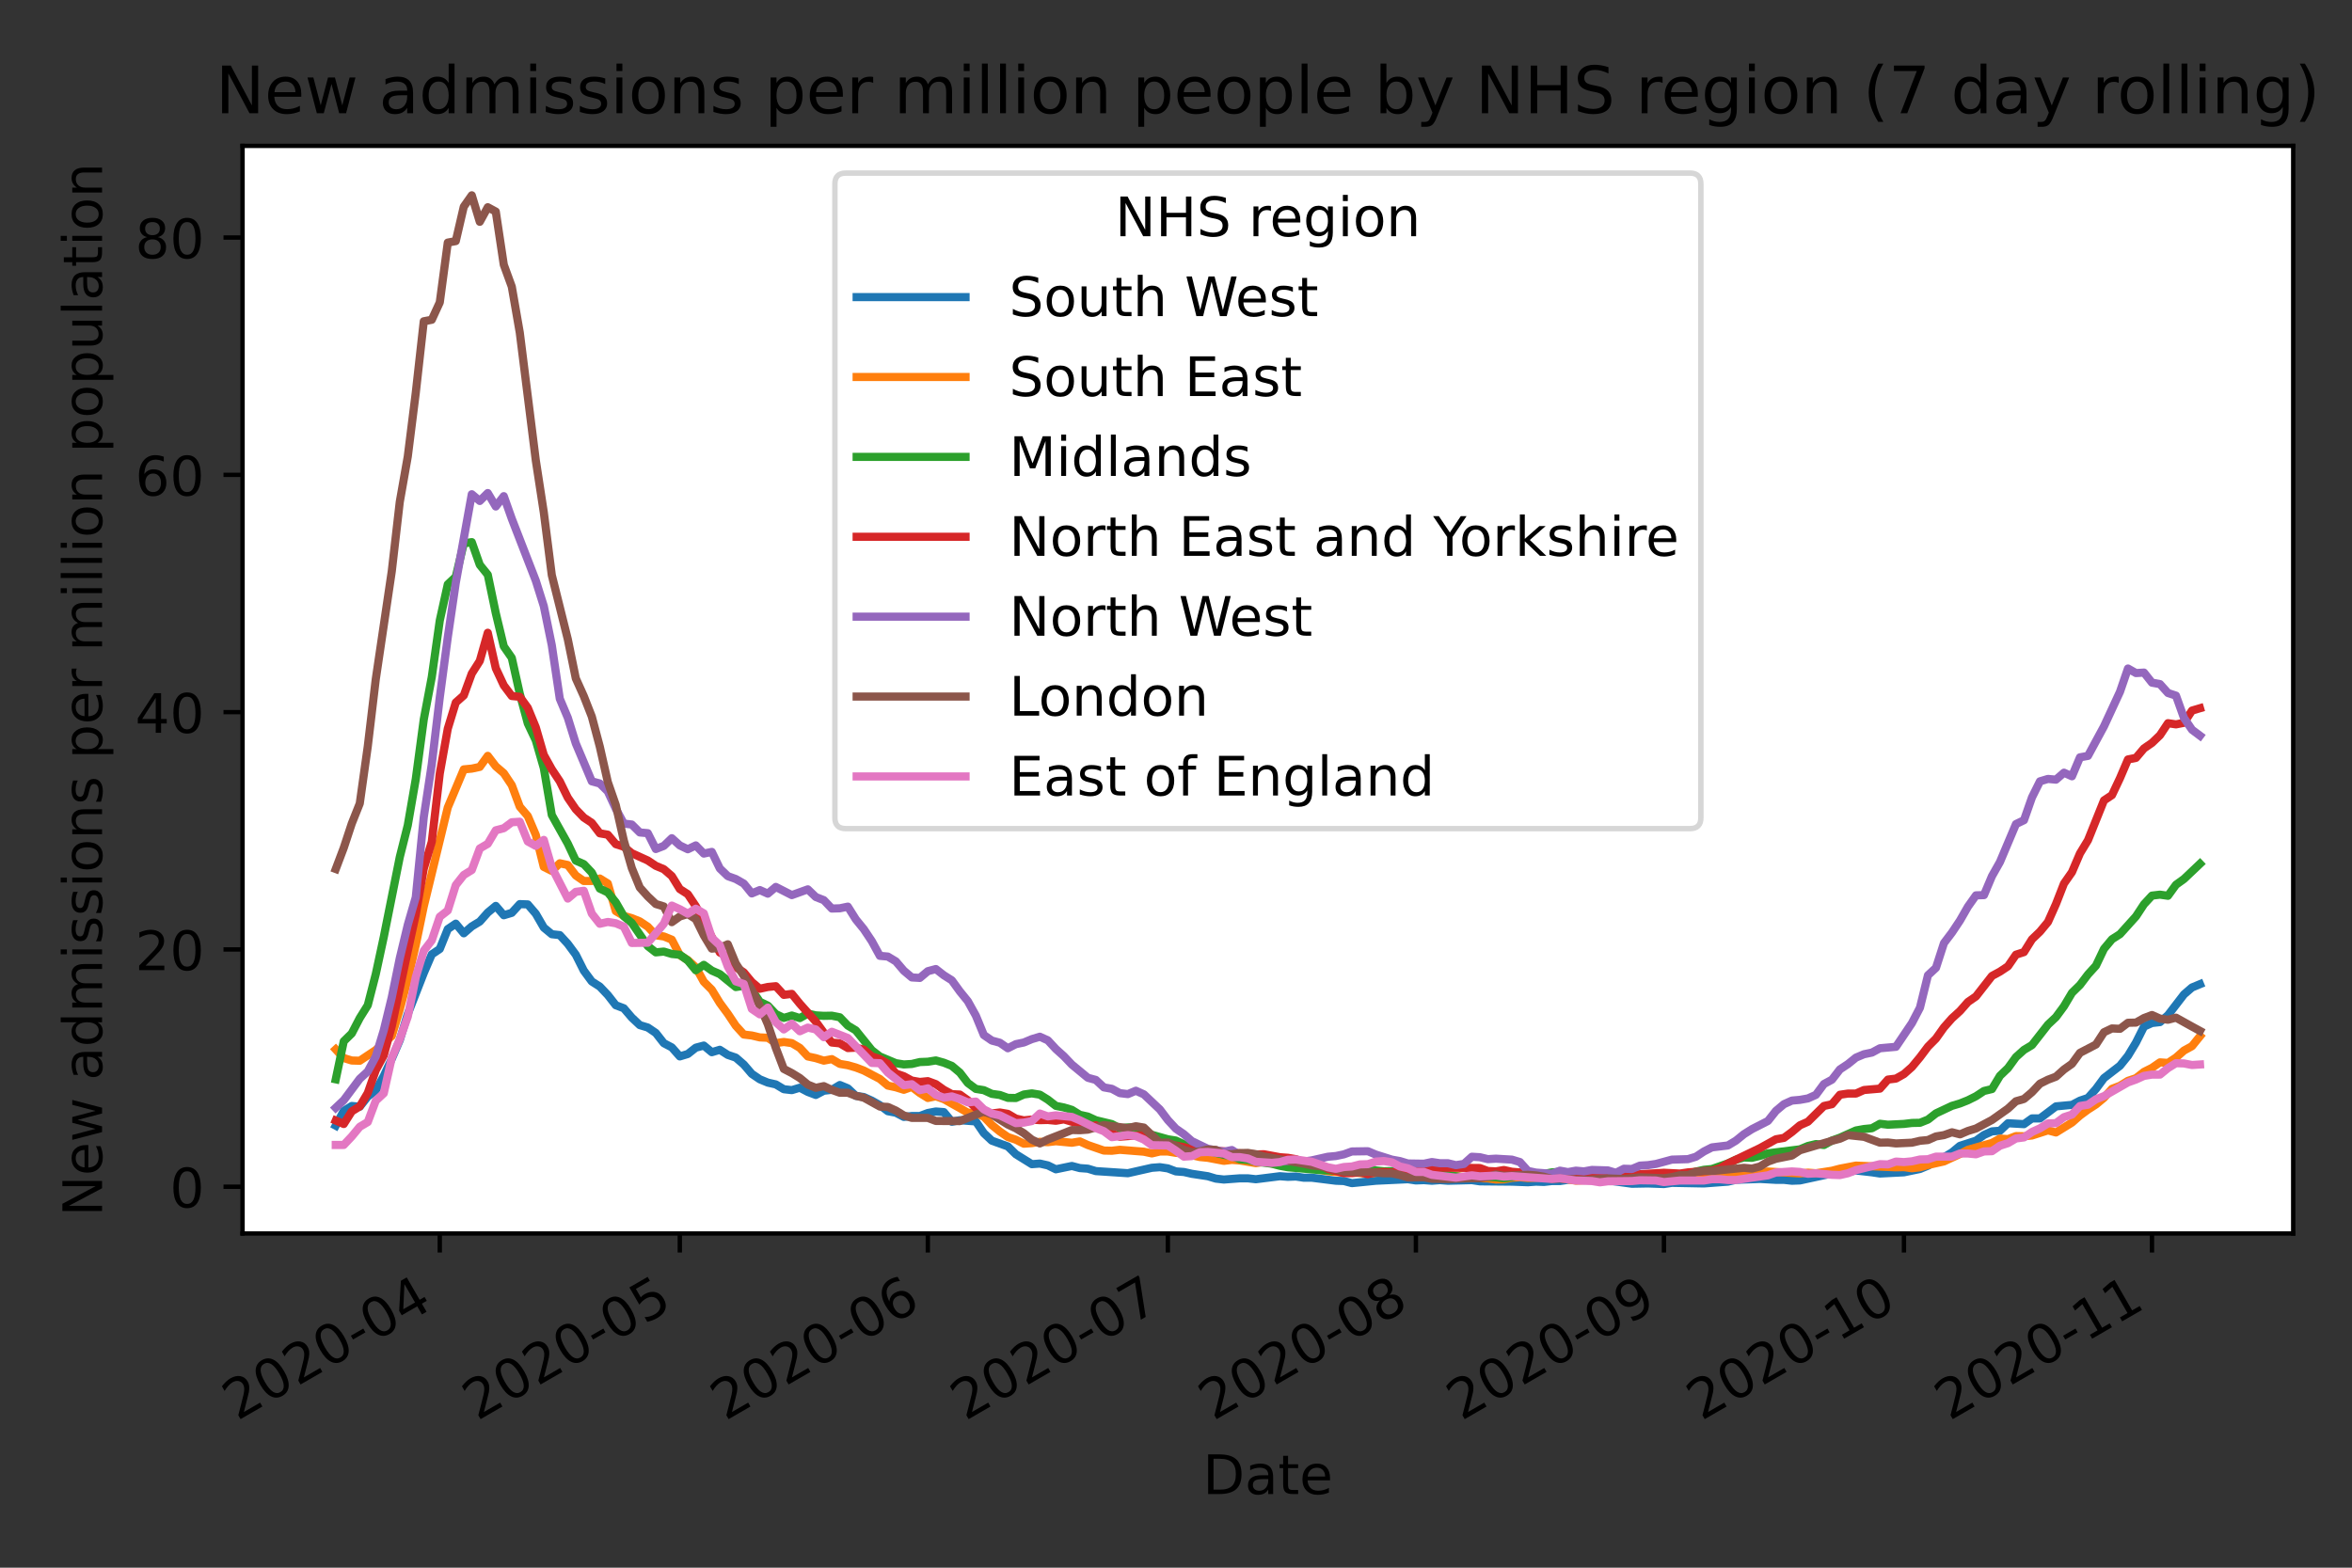 <?xml version="1.0" encoding="utf-8" standalone="no"?>
<!DOCTYPE svg PUBLIC "-//W3C//DTD SVG 1.1//EN"
  "http://www.w3.org/Graphics/SVG/1.1/DTD/svg11.dtd">
<!-- Created with matplotlib (https://matplotlib.org/) -->
<svg height="288pt" version="1.1" viewBox="0 0 432 288" width="432pt" xmlns="http://www.w3.org/2000/svg" xmlns:xlink="http://www.w3.org/1999/xlink">
 <rect x="0" y="0" width="432" height="288" fill="#333333" stroke="none"/>
 <defs>
  <style type="text/css">*{stroke-linecap:butt;stroke-linejoin:round;}</style>
 </defs>
 <g id="figure_1">
  <g id="patch_1">
   <path d="M 0 288 
L 432 288 
L 432 0 
L 0 0 
z
" style="fill:none;"/>
  </g>
  <g id="axes_1">
   <g id="patch_2">
    <path d="M 44.55 226.602 
L 421.2 226.602 
L 421.2 26.8 
L 44.55 26.8 
z
" style="fill:#ffffff;"/>
   </g>
   <g id="matplotlib.axis_1">
    <g id="xtick_1">
     <g id="line2d_1">
      <defs>
       <path d="M 0 0 
L 0 3.5 
" id="m494fae6989" style="stroke:#000000;stroke-width:0.8;"/>
      </defs>
      <g>
       <use style="stroke:#000000;stroke-width:0.8;" x="80.775" xlink:href="#m494fae6989" y="226.602"/>
      </g>
     </g>
     <g id="text_1">
      <!-- 2020-04 -->
      <g transform="translate(43.55 261.074)rotate(-30)scale(0.1 -0.1)">
       <defs>
        <path d="M 19.188 8.297 
L 53.609 8.297 
L 53.609 0 
L 7.328 0 
L 7.328 8.297 
Q 12.938 14.109 22.625 23.891 
Q 32.328 33.688 34.812 36.531 
Q 39.547 41.844 41.422 45.531 
Q 43.312 49.219 43.312 52.781 
Q 43.312 58.594 39.234 62.25 
Q 35.156 65.922 28.609 65.922 
Q 23.969 65.922 18.812 64.312 
Q 13.672 62.703 7.812 59.422 
L 7.812 69.391 
Q 13.766 71.781 18.938 73 
Q 24.125 74.219 28.422 74.219 
Q 39.75 74.219 46.484 68.547 
Q 53.219 62.891 53.219 53.422 
Q 53.219 48.922 51.531 44.891 
Q 49.859 40.875 45.406 35.406 
Q 44.188 33.984 37.641 27.219 
Q 31.109 20.453 19.188 8.297 
z
" id="DejaVuSans-50"/>
        <path d="M 31.781 66.406 
Q 24.172 66.406 20.328 58.906 
Q 16.5 51.422 16.5 36.375 
Q 16.5 21.391 20.328 13.891 
Q 24.172 6.391 31.781 6.391 
Q 39.453 6.391 43.281 13.891 
Q 47.125 21.391 47.125 36.375 
Q 47.125 51.422 43.281 58.906 
Q 39.453 66.406 31.781 66.406 
z
M 31.781 74.219 
Q 44.047 74.219 50.516 64.516 
Q 56.984 54.828 56.984 36.375 
Q 56.984 17.969 50.516 8.266 
Q 44.047 -1.422 31.781 -1.422 
Q 19.531 -1.422 13.062 8.266 
Q 6.594 17.969 6.594 36.375 
Q 6.594 54.828 13.062 64.516 
Q 19.531 74.219 31.781 74.219 
z
" id="DejaVuSans-48"/>
        <path d="M 4.891 31.391 
L 31.203 31.391 
L 31.203 23.391 
L 4.891 23.391 
z
" id="DejaVuSans-45"/>
        <path d="M 37.797 64.312 
L 12.891 25.391 
L 37.797 25.391 
z
M 35.203 72.906 
L 47.609 72.906 
L 47.609 25.391 
L 58.016 25.391 
L 58.016 17.188 
L 47.609 17.188 
L 47.609 0 
L 37.797 0 
L 37.797 17.188 
L 4.891 17.188 
L 4.891 26.703 
z
" id="DejaVuSans-52"/>
       </defs>
       <use xlink:href="#DejaVuSans-50"/>
       <use x="63.623" xlink:href="#DejaVuSans-48"/>
       <use x="127.246" xlink:href="#DejaVuSans-50"/>
       <use x="190.869" xlink:href="#DejaVuSans-48"/>
       <use x="254.492" xlink:href="#DejaVuSans-45"/>
       <use x="290.576" xlink:href="#DejaVuSans-48"/>
       <use x="354.199" xlink:href="#DejaVuSans-52"/>
      </g>
     </g>
    </g>
    <g id="xtick_2">
     <g id="line2d_2">
      <g>
       <use style="stroke:#000000;stroke-width:0.8;" x="124.862" xlink:href="#m494fae6989" y="226.602"/>
      </g>
     </g>
     <g id="text_2">
      <!-- 2020-05 -->
      <g transform="translate(87.637 261.074)rotate(-30)scale(0.1 -0.1)">
       <defs>
        <path d="M 10.797 72.906 
L 49.516 72.906 
L 49.516 64.594 
L 19.828 64.594 
L 19.828 46.734 
Q 21.969 47.469 24.109 47.828 
Q 26.266 48.188 28.422 48.188 
Q 40.625 48.188 47.75 41.5 
Q 54.891 34.812 54.891 23.391 
Q 54.891 11.625 47.562 5.094 
Q 40.234 -1.422 26.906 -1.422 
Q 22.312 -1.422 17.547 -0.641 
Q 12.797 0.141 7.719 1.703 
L 7.719 11.625 
Q 12.109 9.234 16.797 8.062 
Q 21.484 6.891 26.703 6.891 
Q 35.156 6.891 40.078 11.328 
Q 45.016 15.766 45.016 23.391 
Q 45.016 31 40.078 35.438 
Q 35.156 39.891 26.703 39.891 
Q 22.75 39.891 18.812 39.016 
Q 14.891 38.141 10.797 36.281 
z
" id="DejaVuSans-53"/>
       </defs>
       <use xlink:href="#DejaVuSans-50"/>
       <use x="63.623" xlink:href="#DejaVuSans-48"/>
       <use x="127.246" xlink:href="#DejaVuSans-50"/>
       <use x="190.869" xlink:href="#DejaVuSans-48"/>
       <use x="254.492" xlink:href="#DejaVuSans-45"/>
       <use x="290.576" xlink:href="#DejaVuSans-48"/>
       <use x="354.199" xlink:href="#DejaVuSans-53"/>
      </g>
     </g>
    </g>
    <g id="xtick_3">
     <g id="line2d_3">
      <g>
       <use style="stroke:#000000;stroke-width:0.8;" x="170.418" xlink:href="#m494fae6989" y="226.602"/>
      </g>
     </g>
     <g id="text_3">
      <!-- 2020-06 -->
      <g transform="translate(133.194 261.074)rotate(-30)scale(0.1 -0.1)">
       <defs>
        <path d="M 33.016 40.375 
Q 26.375 40.375 22.484 35.828 
Q 18.609 31.297 18.609 23.391 
Q 18.609 15.531 22.484 10.953 
Q 26.375 6.391 33.016 6.391 
Q 39.656 6.391 43.531 10.953 
Q 47.406 15.531 47.406 23.391 
Q 47.406 31.297 43.531 35.828 
Q 39.656 40.375 33.016 40.375 
z
M 52.594 71.297 
L 52.594 62.312 
Q 48.875 64.062 45.094 64.984 
Q 41.312 65.922 37.594 65.922 
Q 27.828 65.922 22.672 59.328 
Q 17.531 52.734 16.797 39.406 
Q 19.672 43.656 24.016 45.922 
Q 28.375 48.188 33.594 48.188 
Q 44.578 48.188 50.953 41.516 
Q 57.328 34.859 57.328 23.391 
Q 57.328 12.156 50.688 5.359 
Q 44.047 -1.422 33.016 -1.422 
Q 20.359 -1.422 13.672 8.266 
Q 6.984 17.969 6.984 36.375 
Q 6.984 53.656 15.188 63.938 
Q 23.391 74.219 37.203 74.219 
Q 40.922 74.219 44.703 73.484 
Q 48.484 72.75 52.594 71.297 
z
" id="DejaVuSans-54"/>
       </defs>
       <use xlink:href="#DejaVuSans-50"/>
       <use x="63.623" xlink:href="#DejaVuSans-48"/>
       <use x="127.246" xlink:href="#DejaVuSans-50"/>
       <use x="190.869" xlink:href="#DejaVuSans-48"/>
       <use x="254.492" xlink:href="#DejaVuSans-45"/>
       <use x="290.576" xlink:href="#DejaVuSans-48"/>
       <use x="354.199" xlink:href="#DejaVuSans-54"/>
      </g>
     </g>
    </g>
    <g id="xtick_4">
     <g id="line2d_4">
      <g>
       <use style="stroke:#000000;stroke-width:0.8;" x="214.505" xlink:href="#m494fae6989" y="226.602"/>
      </g>
     </g>
     <g id="text_4">
      <!-- 2020-07 -->
      <g transform="translate(177.281 261.074)rotate(-30)scale(0.1 -0.1)">
       <defs>
        <path d="M 8.203 72.906 
L 55.078 72.906 
L 55.078 68.703 
L 28.609 0 
L 18.312 0 
L 43.219 64.594 
L 8.203 64.594 
z
" id="DejaVuSans-55"/>
       </defs>
       <use xlink:href="#DejaVuSans-50"/>
       <use x="63.623" xlink:href="#DejaVuSans-48"/>
       <use x="127.246" xlink:href="#DejaVuSans-50"/>
       <use x="190.869" xlink:href="#DejaVuSans-48"/>
       <use x="254.492" xlink:href="#DejaVuSans-45"/>
       <use x="290.576" xlink:href="#DejaVuSans-48"/>
       <use x="354.199" xlink:href="#DejaVuSans-55"/>
      </g>
     </g>
    </g>
    <g id="xtick_5">
     <g id="line2d_5">
      <g>
       <use style="stroke:#000000;stroke-width:0.8;" x="260.062" xlink:href="#m494fae6989" y="226.602"/>
      </g>
     </g>
     <g id="text_5">
      <!-- 2020-08 -->
      <g transform="translate(222.837 261.074)rotate(-30)scale(0.1 -0.1)">
       <defs>
        <path d="M 31.781 34.625 
Q 24.75 34.625 20.719 30.859 
Q 16.703 27.094 16.703 20.516 
Q 16.703 13.922 20.719 10.156 
Q 24.75 6.391 31.781 6.391 
Q 38.812 6.391 42.859 10.172 
Q 46.922 13.969 46.922 20.516 
Q 46.922 27.094 42.891 30.859 
Q 38.875 34.625 31.781 34.625 
z
M 21.922 38.812 
Q 15.578 40.375 12.031 44.719 
Q 8.5 49.078 8.5 55.328 
Q 8.5 64.062 14.719 69.141 
Q 20.953 74.219 31.781 74.219 
Q 42.672 74.219 48.875 69.141 
Q 55.078 64.062 55.078 55.328 
Q 55.078 49.078 51.531 44.719 
Q 48 40.375 41.703 38.812 
Q 48.828 37.156 52.797 32.312 
Q 56.781 27.484 56.781 20.516 
Q 56.781 9.906 50.312 4.234 
Q 43.844 -1.422 31.781 -1.422 
Q 19.734 -1.422 13.25 4.234 
Q 6.781 9.906 6.781 20.516 
Q 6.781 27.484 10.781 32.312 
Q 14.797 37.156 21.922 38.812 
z
M 18.312 54.391 
Q 18.312 48.734 21.844 45.562 
Q 25.391 42.391 31.781 42.391 
Q 38.141 42.391 41.719 45.562 
Q 45.312 48.734 45.312 54.391 
Q 45.312 60.062 41.719 63.234 
Q 38.141 66.406 31.781 66.406 
Q 25.391 66.406 21.844 63.234 
Q 18.312 60.062 18.312 54.391 
z
" id="DejaVuSans-56"/>
       </defs>
       <use xlink:href="#DejaVuSans-50"/>
       <use x="63.623" xlink:href="#DejaVuSans-48"/>
       <use x="127.246" xlink:href="#DejaVuSans-50"/>
       <use x="190.869" xlink:href="#DejaVuSans-48"/>
       <use x="254.492" xlink:href="#DejaVuSans-45"/>
       <use x="290.576" xlink:href="#DejaVuSans-48"/>
       <use x="354.199" xlink:href="#DejaVuSans-56"/>
      </g>
     </g>
    </g>
    <g id="xtick_6">
     <g id="line2d_6">
      <g>
       <use style="stroke:#000000;stroke-width:0.8;" x="305.619" xlink:href="#m494fae6989" y="226.602"/>
      </g>
     </g>
     <g id="text_6">
      <!-- 2020-09 -->
      <g transform="translate(268.394 261.074)rotate(-30)scale(0.1 -0.1)">
       <defs>
        <path d="M 10.984 1.516 
L 10.984 10.5 
Q 14.703 8.734 18.5 7.812 
Q 22.312 6.891 25.984 6.891 
Q 35.75 6.891 40.891 13.453 
Q 46.047 20.016 46.781 33.406 
Q 43.953 29.203 39.594 26.953 
Q 35.25 24.703 29.984 24.703 
Q 19.047 24.703 12.672 31.312 
Q 6.297 37.938 6.297 49.422 
Q 6.297 60.641 12.938 67.422 
Q 19.578 74.219 30.609 74.219 
Q 43.266 74.219 49.922 64.516 
Q 56.594 54.828 56.594 36.375 
Q 56.594 19.141 48.406 8.859 
Q 40.234 -1.422 26.422 -1.422 
Q 22.703 -1.422 18.891 -0.688 
Q 15.094 0.047 10.984 1.516 
z
M 30.609 32.422 
Q 37.25 32.422 41.125 36.953 
Q 45.016 41.5 45.016 49.422 
Q 45.016 57.281 41.125 61.844 
Q 37.25 66.406 30.609 66.406 
Q 23.969 66.406 20.094 61.844 
Q 16.219 57.281 16.219 49.422 
Q 16.219 41.5 20.094 36.953 
Q 23.969 32.422 30.609 32.422 
z
" id="DejaVuSans-57"/>
       </defs>
       <use xlink:href="#DejaVuSans-50"/>
       <use x="63.623" xlink:href="#DejaVuSans-48"/>
       <use x="127.246" xlink:href="#DejaVuSans-50"/>
       <use x="190.869" xlink:href="#DejaVuSans-48"/>
       <use x="254.492" xlink:href="#DejaVuSans-45"/>
       <use x="290.576" xlink:href="#DejaVuSans-48"/>
       <use x="354.199" xlink:href="#DejaVuSans-57"/>
      </g>
     </g>
    </g>
    <g id="xtick_7">
     <g id="line2d_7">
      <g>
       <use style="stroke:#000000;stroke-width:0.8;" x="349.706" xlink:href="#m494fae6989" y="226.602"/>
      </g>
     </g>
     <g id="text_7">
      <!-- 2020-10 -->
      <g transform="translate(312.481 261.074)rotate(-30)scale(0.1 -0.1)">
       <defs>
        <path d="M 12.406 8.297 
L 28.516 8.297 
L 28.516 63.922 
L 10.984 60.406 
L 10.984 69.391 
L 28.422 72.906 
L 38.281 72.906 
L 38.281 8.297 
L 54.391 8.297 
L 54.391 0 
L 12.406 0 
z
" id="DejaVuSans-49"/>
       </defs>
       <use xlink:href="#DejaVuSans-50"/>
       <use x="63.623" xlink:href="#DejaVuSans-48"/>
       <use x="127.246" xlink:href="#DejaVuSans-50"/>
       <use x="190.869" xlink:href="#DejaVuSans-48"/>
       <use x="254.492" xlink:href="#DejaVuSans-45"/>
       <use x="290.576" xlink:href="#DejaVuSans-49"/>
       <use x="354.199" xlink:href="#DejaVuSans-48"/>
      </g>
     </g>
    </g>
    <g id="xtick_8">
     <g id="line2d_8">
      <g>
       <use style="stroke:#000000;stroke-width:0.8;" x="395.262" xlink:href="#m494fae6989" y="226.602"/>
      </g>
     </g>
     <g id="text_8">
      <!-- 2020-11 -->
      <g transform="translate(358.037 261.074)rotate(-30)scale(0.1 -0.1)">
       <use xlink:href="#DejaVuSans-50"/>
       <use x="63.623" xlink:href="#DejaVuSans-48"/>
       <use x="127.246" xlink:href="#DejaVuSans-50"/>
       <use x="190.869" xlink:href="#DejaVuSans-48"/>
       <use x="254.492" xlink:href="#DejaVuSans-45"/>
       <use x="290.576" xlink:href="#DejaVuSans-49"/>
       <use x="354.199" xlink:href="#DejaVuSans-49"/>
      </g>
     </g>
    </g>
    <g id="text_9">
     <!-- Date -->
     <g transform="translate(220.924 274.474)scale(0.1 -0.1)">
      <defs>
       <path d="M 19.672 64.797 
L 19.672 8.109 
L 31.594 8.109 
Q 46.688 8.109 53.688 14.938 
Q 60.688 21.781 60.688 36.531 
Q 60.688 51.172 53.688 57.984 
Q 46.688 64.797 31.594 64.797 
z
M 9.812 72.906 
L 30.078 72.906 
Q 51.266 72.906 61.172 64.094 
Q 71.094 55.281 71.094 36.531 
Q 71.094 17.672 61.125 8.828 
Q 51.172 0 30.078 0 
L 9.812 0 
z
" id="DejaVuSans-68"/>
       <path d="M 34.281 27.484 
Q 23.391 27.484 19.188 25 
Q 14.984 22.516 14.984 16.5 
Q 14.984 11.719 18.141 8.906 
Q 21.297 6.109 26.703 6.109 
Q 34.188 6.109 38.703 11.406 
Q 43.219 16.703 43.219 25.484 
L 43.219 27.484 
z
M 52.203 31.203 
L 52.203 0 
L 43.219 0 
L 43.219 8.297 
Q 40.141 3.328 35.547 0.953 
Q 30.953 -1.422 24.312 -1.422 
Q 15.922 -1.422 10.953 3.297 
Q 6 8.016 6 15.922 
Q 6 25.141 12.172 29.828 
Q 18.359 34.516 30.609 34.516 
L 43.219 34.516 
L 43.219 35.406 
Q 43.219 41.609 39.141 45 
Q 35.062 48.391 27.688 48.391 
Q 23 48.391 18.547 47.266 
Q 14.109 46.141 10.016 43.891 
L 10.016 52.203 
Q 14.938 54.109 19.578 55.047 
Q 24.219 56 28.609 56 
Q 40.484 56 46.344 49.844 
Q 52.203 43.703 52.203 31.203 
z
" id="DejaVuSans-97"/>
       <path d="M 18.312 70.219 
L 18.312 54.688 
L 36.812 54.688 
L 36.812 47.703 
L 18.312 47.703 
L 18.312 18.016 
Q 18.312 11.328 20.141 9.422 
Q 21.969 7.516 27.594 7.516 
L 36.812 7.516 
L 36.812 0 
L 27.594 0 
Q 17.188 0 13.234 3.875 
Q 9.281 7.766 9.281 18.016 
L 9.281 47.703 
L 2.688 47.703 
L 2.688 54.688 
L 9.281 54.688 
L 9.281 70.219 
z
" id="DejaVuSans-116"/>
       <path d="M 56.203 29.594 
L 56.203 25.203 
L 14.891 25.203 
Q 15.484 15.922 20.484 11.062 
Q 25.484 6.203 34.422 6.203 
Q 39.594 6.203 44.453 7.469 
Q 49.312 8.734 54.109 11.281 
L 54.109 2.781 
Q 49.266 0.734 44.188 -0.344 
Q 39.109 -1.422 33.891 -1.422 
Q 20.797 -1.422 13.156 6.188 
Q 5.516 13.812 5.516 26.812 
Q 5.516 40.234 12.766 48.109 
Q 20.016 56 32.328 56 
Q 43.359 56 49.781 48.891 
Q 56.203 41.797 56.203 29.594 
z
M 47.219 32.234 
Q 47.125 39.594 43.094 43.984 
Q 39.062 48.391 32.422 48.391 
Q 24.906 48.391 20.391 44.141 
Q 15.875 39.891 15.188 32.172 
z
" id="DejaVuSans-101"/>
      </defs>
      <use xlink:href="#DejaVuSans-68"/>
      <use x="77.002" xlink:href="#DejaVuSans-97"/>
      <use x="138.281" xlink:href="#DejaVuSans-116"/>
      <use x="177.49" xlink:href="#DejaVuSans-101"/>
     </g>
    </g>
   </g>
   <g id="matplotlib.axis_2">
    <g id="ytick_1">
     <g id="line2d_9">
      <defs>
       <path d="M 0 0 
L -3.5 0 
" id="mf9f24c3a2f" style="stroke:#000000;stroke-width:0.8;"/>
      </defs>
      <g>
       <use style="stroke:#000000;stroke-width:0.8;" x="44.55" xlink:href="#mf9f24c3a2f" y="218.018"/>
      </g>
     </g>
     <g id="text_10">
      <!-- 0 -->
      <g transform="translate(31.188 221.817)scale(0.1 -0.1)">
       <use xlink:href="#DejaVuSans-48"/>
      </g>
     </g>
    </g>
    <g id="ytick_2">
     <g id="line2d_10">
      <g>
       <use style="stroke:#000000;stroke-width:0.8;" x="44.55" xlink:href="#mf9f24c3a2f" y="174.424"/>
      </g>
     </g>
     <g id="text_11">
      <!-- 20 -->
      <g transform="translate(24.825 178.223)scale(0.1 -0.1)">
       <use xlink:href="#DejaVuSans-50"/>
       <use x="63.623" xlink:href="#DejaVuSans-48"/>
      </g>
     </g>
    </g>
    <g id="ytick_3">
     <g id="line2d_11">
      <g>
       <use style="stroke:#000000;stroke-width:0.8;" x="44.55" xlink:href="#mf9f24c3a2f" y="130.829"/>
      </g>
     </g>
     <g id="text_12">
      <!-- 40 -->
      <g transform="translate(24.825 134.628)scale(0.1 -0.1)">
       <use xlink:href="#DejaVuSans-52"/>
       <use x="63.623" xlink:href="#DejaVuSans-48"/>
      </g>
     </g>
    </g>
    <g id="ytick_4">
     <g id="line2d_12">
      <g>
       <use style="stroke:#000000;stroke-width:0.8;" x="44.55" xlink:href="#mf9f24c3a2f" y="87.235"/>
      </g>
     </g>
     <g id="text_13">
      <!-- 60 -->
      <g transform="translate(24.825 91.034)scale(0.1 -0.1)">
       <use xlink:href="#DejaVuSans-54"/>
       <use x="63.623" xlink:href="#DejaVuSans-48"/>
      </g>
     </g>
    </g>
    <g id="ytick_5">
     <g id="line2d_13">
      <g>
       <use style="stroke:#000000;stroke-width:0.8;" x="44.55" xlink:href="#mf9f24c3a2f" y="43.64"/>
      </g>
     </g>
     <g id="text_14">
      <!-- 80 -->
      <g transform="translate(24.825 47.439)scale(0.1 -0.1)">
       <use xlink:href="#DejaVuSans-56"/>
       <use x="63.623" xlink:href="#DejaVuSans-48"/>
      </g>
     </g>
    </g>
    <g id="text_15">
     <!-- New admissions per million population -->
     <g transform="translate(18.745 223.46)rotate(-90)scale(0.1 -0.1)">
      <defs>
       <path d="M 9.812 72.906 
L 23.094 72.906 
L 55.422 11.922 
L 55.422 72.906 
L 64.984 72.906 
L 64.984 0 
L 51.703 0 
L 19.391 60.984 
L 19.391 0 
L 9.812 0 
z
" id="DejaVuSans-78"/>
       <path d="M 4.203 54.688 
L 13.188 54.688 
L 24.422 12.016 
L 35.594 54.688 
L 46.188 54.688 
L 57.422 12.016 
L 68.609 54.688 
L 77.594 54.688 
L 63.281 0 
L 52.688 0 
L 40.922 44.828 
L 29.109 0 
L 18.5 0 
z
" id="DejaVuSans-119"/>
       <path id="DejaVuSans-32"/>
       <path d="M 45.406 46.391 
L 45.406 75.984 
L 54.391 75.984 
L 54.391 0 
L 45.406 0 
L 45.406 8.203 
Q 42.578 3.328 38.25 0.953 
Q 33.938 -1.422 27.875 -1.422 
Q 17.969 -1.422 11.734 6.484 
Q 5.516 14.406 5.516 27.297 
Q 5.516 40.188 11.734 48.094 
Q 17.969 56 27.875 56 
Q 33.938 56 38.25 53.625 
Q 42.578 51.266 45.406 46.391 
z
M 14.797 27.297 
Q 14.797 17.391 18.875 11.75 
Q 22.953 6.109 30.078 6.109 
Q 37.203 6.109 41.297 11.75 
Q 45.406 17.391 45.406 27.297 
Q 45.406 37.203 41.297 42.844 
Q 37.203 48.484 30.078 48.484 
Q 22.953 48.484 18.875 42.844 
Q 14.797 37.203 14.797 27.297 
z
" id="DejaVuSans-100"/>
       <path d="M 52 44.188 
Q 55.375 50.25 60.062 53.125 
Q 64.75 56 71.094 56 
Q 79.641 56 84.281 50.016 
Q 88.922 44.047 88.922 33.016 
L 88.922 0 
L 79.891 0 
L 79.891 32.719 
Q 79.891 40.578 77.094 44.375 
Q 74.312 48.188 68.609 48.188 
Q 61.625 48.188 57.562 43.547 
Q 53.516 38.922 53.516 30.906 
L 53.516 0 
L 44.484 0 
L 44.484 32.719 
Q 44.484 40.625 41.703 44.406 
Q 38.922 48.188 33.109 48.188 
Q 26.219 48.188 22.156 43.531 
Q 18.109 38.875 18.109 30.906 
L 18.109 0 
L 9.078 0 
L 9.078 54.688 
L 18.109 54.688 
L 18.109 46.188 
Q 21.188 51.219 25.484 53.609 
Q 29.781 56 35.688 56 
Q 41.656 56 45.828 52.969 
Q 50 49.953 52 44.188 
z
" id="DejaVuSans-109"/>
       <path d="M 9.422 54.688 
L 18.406 54.688 
L 18.406 0 
L 9.422 0 
z
M 9.422 75.984 
L 18.406 75.984 
L 18.406 64.594 
L 9.422 64.594 
z
" id="DejaVuSans-105"/>
       <path d="M 44.281 53.078 
L 44.281 44.578 
Q 40.484 46.531 36.375 47.5 
Q 32.281 48.484 27.875 48.484 
Q 21.188 48.484 17.844 46.438 
Q 14.5 44.391 14.5 40.281 
Q 14.5 37.156 16.891 35.375 
Q 19.281 33.594 26.516 31.984 
L 29.594 31.297 
Q 39.156 29.25 43.188 25.516 
Q 47.219 21.781 47.219 15.094 
Q 47.219 7.469 41.188 3.016 
Q 35.156 -1.422 24.609 -1.422 
Q 20.219 -1.422 15.453 -0.562 
Q 10.688 0.297 5.422 2 
L 5.422 11.281 
Q 10.406 8.688 15.234 7.391 
Q 20.062 6.109 24.812 6.109 
Q 31.156 6.109 34.562 8.281 
Q 37.984 10.453 37.984 14.406 
Q 37.984 18.062 35.516 20.016 
Q 33.062 21.969 24.703 23.781 
L 21.578 24.516 
Q 13.234 26.266 9.516 29.906 
Q 5.812 33.547 5.812 39.891 
Q 5.812 47.609 11.281 51.797 
Q 16.75 56 26.812 56 
Q 31.781 56 36.172 55.266 
Q 40.578 54.547 44.281 53.078 
z
" id="DejaVuSans-115"/>
       <path d="M 30.609 48.391 
Q 23.391 48.391 19.188 42.75 
Q 14.984 37.109 14.984 27.297 
Q 14.984 17.484 19.156 11.844 
Q 23.344 6.203 30.609 6.203 
Q 37.797 6.203 41.984 11.859 
Q 46.188 17.531 46.188 27.297 
Q 46.188 37.016 41.984 42.703 
Q 37.797 48.391 30.609 48.391 
z
M 30.609 56 
Q 42.328 56 49.016 48.375 
Q 55.719 40.766 55.719 27.297 
Q 55.719 13.875 49.016 6.219 
Q 42.328 -1.422 30.609 -1.422 
Q 18.844 -1.422 12.172 6.219 
Q 5.516 13.875 5.516 27.297 
Q 5.516 40.766 12.172 48.375 
Q 18.844 56 30.609 56 
z
" id="DejaVuSans-111"/>
       <path d="M 54.891 33.016 
L 54.891 0 
L 45.906 0 
L 45.906 32.719 
Q 45.906 40.484 42.875 44.328 
Q 39.844 48.188 33.797 48.188 
Q 26.516 48.188 22.312 43.547 
Q 18.109 38.922 18.109 30.906 
L 18.109 0 
L 9.078 0 
L 9.078 54.688 
L 18.109 54.688 
L 18.109 46.188 
Q 21.344 51.125 25.703 53.562 
Q 30.078 56 35.797 56 
Q 45.219 56 50.047 50.172 
Q 54.891 44.344 54.891 33.016 
z
" id="DejaVuSans-110"/>
       <path d="M 18.109 8.203 
L 18.109 -20.797 
L 9.078 -20.797 
L 9.078 54.688 
L 18.109 54.688 
L 18.109 46.391 
Q 20.953 51.266 25.266 53.625 
Q 29.594 56 35.594 56 
Q 45.562 56 51.781 48.094 
Q 58.016 40.188 58.016 27.297 
Q 58.016 14.406 51.781 6.484 
Q 45.562 -1.422 35.594 -1.422 
Q 29.594 -1.422 25.266 0.953 
Q 20.953 3.328 18.109 8.203 
z
M 48.688 27.297 
Q 48.688 37.203 44.609 42.844 
Q 40.531 48.484 33.406 48.484 
Q 26.266 48.484 22.188 42.844 
Q 18.109 37.203 18.109 27.297 
Q 18.109 17.391 22.188 11.75 
Q 26.266 6.109 33.406 6.109 
Q 40.531 6.109 44.609 11.75 
Q 48.688 17.391 48.688 27.297 
z
" id="DejaVuSans-112"/>
       <path d="M 41.109 46.297 
Q 39.594 47.172 37.812 47.578 
Q 36.031 48 33.891 48 
Q 26.266 48 22.188 43.047 
Q 18.109 38.094 18.109 28.812 
L 18.109 0 
L 9.078 0 
L 9.078 54.688 
L 18.109 54.688 
L 18.109 46.188 
Q 20.953 51.172 25.484 53.578 
Q 30.031 56 36.531 56 
Q 37.453 56 38.578 55.875 
Q 39.703 55.766 41.062 55.516 
z
" id="DejaVuSans-114"/>
       <path d="M 9.422 75.984 
L 18.406 75.984 
L 18.406 0 
L 9.422 0 
z
" id="DejaVuSans-108"/>
       <path d="M 8.5 21.578 
L 8.5 54.688 
L 17.484 54.688 
L 17.484 21.922 
Q 17.484 14.156 20.5 10.266 
Q 23.531 6.391 29.594 6.391 
Q 36.859 6.391 41.078 11.031 
Q 45.312 15.672 45.312 23.688 
L 45.312 54.688 
L 54.297 54.688 
L 54.297 0 
L 45.312 0 
L 45.312 8.406 
Q 42.047 3.422 37.719 1 
Q 33.406 -1.422 27.688 -1.422 
Q 18.266 -1.422 13.375 4.438 
Q 8.5 10.297 8.5 21.578 
z
M 31.109 56 
z
" id="DejaVuSans-117"/>
      </defs>
      <use xlink:href="#DejaVuSans-78"/>
      <use x="74.805" xlink:href="#DejaVuSans-101"/>
      <use x="136.328" xlink:href="#DejaVuSans-119"/>
      <use x="218.115" xlink:href="#DejaVuSans-32"/>
      <use x="249.902" xlink:href="#DejaVuSans-97"/>
      <use x="311.182" xlink:href="#DejaVuSans-100"/>
      <use x="374.658" xlink:href="#DejaVuSans-109"/>
      <use x="472.07" xlink:href="#DejaVuSans-105"/>
      <use x="499.854" xlink:href="#DejaVuSans-115"/>
      <use x="551.953" xlink:href="#DejaVuSans-115"/>
      <use x="604.053" xlink:href="#DejaVuSans-105"/>
      <use x="631.836" xlink:href="#DejaVuSans-111"/>
      <use x="693.018" xlink:href="#DejaVuSans-110"/>
      <use x="756.396" xlink:href="#DejaVuSans-115"/>
      <use x="808.496" xlink:href="#DejaVuSans-32"/>
      <use x="840.283" xlink:href="#DejaVuSans-112"/>
      <use x="903.76" xlink:href="#DejaVuSans-101"/>
      <use x="965.283" xlink:href="#DejaVuSans-114"/>
      <use x="1006.396" xlink:href="#DejaVuSans-32"/>
      <use x="1038.184" xlink:href="#DejaVuSans-109"/>
      <use x="1135.596" xlink:href="#DejaVuSans-105"/>
      <use x="1163.379" xlink:href="#DejaVuSans-108"/>
      <use x="1191.162" xlink:href="#DejaVuSans-108"/>
      <use x="1218.945" xlink:href="#DejaVuSans-105"/>
      <use x="1246.729" xlink:href="#DejaVuSans-111"/>
      <use x="1307.91" xlink:href="#DejaVuSans-110"/>
      <use x="1371.289" xlink:href="#DejaVuSans-32"/>
      <use x="1403.076" xlink:href="#DejaVuSans-112"/>
      <use x="1466.553" xlink:href="#DejaVuSans-111"/>
      <use x="1527.734" xlink:href="#DejaVuSans-112"/>
      <use x="1591.211" xlink:href="#DejaVuSans-117"/>
      <use x="1654.59" xlink:href="#DejaVuSans-108"/>
      <use x="1682.373" xlink:href="#DejaVuSans-97"/>
      <use x="1743.652" xlink:href="#DejaVuSans-116"/>
      <use x="1782.861" xlink:href="#DejaVuSans-105"/>
      <use x="1810.645" xlink:href="#DejaVuSans-111"/>
      <use x="1871.826" xlink:href="#DejaVuSans-110"/>
     </g>
    </g>
   </g>
   <g id="line2d_14">
    <path clip-path="url(#pfe1e8bcb1e)" d="M 61.67 206.793 
L 63.14 204.083 
L 64.61 203.18 
L 66.079 203.309 
L 67.549 201.451 
L 69.018 200.341 
L 70.488 197.668 
L 71.957 194.516 
L 73.427 191.088 
L 74.897 186.277 
L 77.836 178.756 
L 79.305 175.328 
L 80.775 174.333 
L 82.244 170.683 
L 83.714 169.688 
L 85.184 171.457 
L 86.653 170.185 
L 88.123 169.301 
L 89.592 167.642 
L 91.062 166.425 
L 92.531 168.139 
L 94.001 167.697 
L 95.47 166.093 
L 96.94 166.149 
L 98.41 167.863 
L 99.879 170.406 
L 101.349 171.623 
L 102.818 171.789 
L 104.288 173.393 
L 105.757 175.383 
L 107.227 178.314 
L 108.697 180.305 
L 110.166 181.245 
L 111.636 182.793 
L 113.105 184.673 
L 114.575 185.226 
L 116.044 186.941 
L 117.514 188.323 
L 118.984 188.765 
L 120.453 189.761 
L 121.923 191.641 
L 123.392 192.415 
L 124.862 194.074 
L 126.331 193.632 
L 127.801 192.47 
L 129.271 192.083 
L 130.74 193.3 
L 132.21 192.857 
L 133.679 193.798 
L 135.149 194.295 
L 136.618 195.567 
L 138.088 197.281 
L 139.558 198.277 
L 141.027 198.885 
L 142.497 199.217 
L 143.966 200.101 
L 145.436 200.267 
L 146.905 199.825 
L 148.375 200.599 
L 149.844 201.152 
L 151.314 200.378 
L 152.784 200.212 
L 154.253 199.327 
L 155.723 199.936 
L 157.192 201.318 
L 158.662 201.539 
L 160.131 202.203 
L 161.601 203.032 
L 163.071 204.138 
L 164.54 204.415 
L 166.01 205.189 
L 167.479 205.023 
L 168.949 205.023 
L 170.418 204.47 
L 171.888 204.194 
L 173.358 204.304 
L 174.827 206.074 
L 176.297 205.797 
L 179.236 206.018 
L 180.705 208.175 
L 182.175 209.557 
L 185.114 210.608 
L 186.584 212.046 
L 189.523 213.871 
L 190.992 213.76 
L 192.462 214.092 
L 193.931 214.811 
L 196.871 214.202 
L 198.34 214.59 
L 199.81 214.7 
L 201.279 215.143 
L 207.158 215.53 
L 210.097 214.866 
L 211.566 214.534 
L 213.036 214.424 
L 214.505 214.645 
L 215.975 215.198 
L 217.445 215.308 
L 218.914 215.64 
L 221.853 216.083 
L 223.323 216.525 
L 224.792 216.691 
L 227.732 216.47 
L 229.201 216.47 
L 230.671 216.636 
L 235.079 216.083 
L 236.549 216.193 
L 238.018 216.138 
L 239.488 216.359 
L 240.958 216.359 
L 245.366 216.912 
L 246.836 216.967 
L 248.305 217.354 
L 252.714 216.912 
L 258.592 216.636 
L 260.062 216.857 
L 261.532 216.801 
L 263.001 216.912 
L 264.471 216.801 
L 265.94 216.912 
L 270.349 216.801 
L 271.819 217.023 
L 277.697 217.078 
L 280.636 217.189 
L 282.105 217.078 
L 283.575 217.133 
L 285.045 216.967 
L 286.514 216.967 
L 289.453 216.525 
L 295.332 216.857 
L 299.74 217.465 
L 302.679 217.41 
L 305.619 217.52 
L 307.088 217.299 
L 312.966 217.41 
L 317.375 217.078 
L 318.845 216.746 
L 321.784 216.636 
L 323.253 216.58 
L 326.192 216.746 
L 327.662 216.746 
L 329.132 216.912 
L 330.601 216.857 
L 336.479 215.585 
L 337.949 215.53 
L 340.888 215.032 
L 343.827 215.364 
L 345.297 215.585 
L 349.706 215.364 
L 352.645 214.755 
L 354.114 214.147 
L 355.584 213.262 
L 357.053 212.599 
L 358.523 211.714 
L 359.993 210.497 
L 362.932 209.557 
L 364.401 208.507 
L 365.871 207.843 
L 367.34 207.733 
L 368.81 206.35 
L 371.749 206.516 
L 373.219 205.465 
L 374.688 205.465 
L 377.627 203.253 
L 380.566 202.977 
L 382.036 202.203 
L 383.506 201.705 
L 384.975 200.046 
L 386.445 198.055 
L 389.384 195.788 
L 390.853 193.963 
L 392.323 191.53 
L 393.793 188.599 
L 395.262 187.936 
L 396.732 187.77 
L 398.201 186.498 
L 401.14 182.683 
L 402.61 181.411 
L 404.08 180.802 
L 404.08 180.802 
" style="fill:none;stroke:#1f77b4;stroke-linecap:square;stroke-width:1.5;"/>
   </g>
   <g id="line2d_15">
    <path clip-path="url(#pfe1e8bcb1e)" d="M 61.67 192.786 
L 63.14 194.378 
L 64.61 194.827 
L 66.079 194.868 
L 69.018 192.908 
L 71.957 190.336 
L 73.427 185.437 
L 74.897 179.872 
L 76.366 173.608 
L 77.836 166.504 
L 82.244 148.341 
L 85.184 141.342 
L 86.653 141.202 
L 88.123 140.887 
L 89.592 138.857 
L 91.062 140.782 
L 92.531 142.042 
L 94.001 144.246 
L 95.47 148.201 
L 96.94 149.916 
L 98.41 153.38 
L 99.879 159.26 
L 101.349 159.995 
L 102.818 158.595 
L 104.288 158.91 
L 105.757 160.834 
L 107.227 161.849 
L 108.697 161.849 
L 110.166 161.394 
L 111.636 162.304 
L 113.105 167.379 
L 114.575 168.254 
L 116.044 168.674 
L 117.514 169.269 
L 118.984 170.248 
L 120.453 171.823 
L 121.923 172.033 
L 123.392 172.628 
L 124.862 175.463 
L 126.331 176.373 
L 127.801 177.703 
L 129.271 180.362 
L 130.74 181.832 
L 132.21 184.247 
L 133.679 186.242 
L 135.149 188.446 
L 136.618 190.056 
L 138.088 190.231 
L 139.558 190.581 
L 141.027 190.651 
L 142.497 191.631 
L 143.966 191.421 
L 145.436 191.631 
L 146.905 192.506 
L 148.375 194.081 
L 149.844 194.396 
L 151.314 194.851 
L 152.784 194.571 
L 154.253 195.446 
L 155.723 195.691 
L 157.192 196.11 
L 158.662 196.67 
L 161.601 198.21 
L 163.071 199.435 
L 164.54 199.75 
L 166.01 200.205 
L 167.479 199.68 
L 168.949 200.8 
L 170.418 201.71 
L 171.888 201.395 
L 173.358 201.92 
L 177.766 204.405 
L 179.236 204.51 
L 180.705 205.139 
L 182.175 206.679 
L 183.645 207.869 
L 185.114 208.884 
L 186.584 209.374 
L 188.053 210.109 
L 189.523 210.004 
L 190.992 209.759 
L 192.462 209.829 
L 193.931 209.654 
L 196.871 209.934 
L 198.34 209.689 
L 199.81 210.354 
L 202.749 211.369 
L 204.218 211.404 
L 205.688 211.229 
L 210.097 211.579 
L 211.566 211.894 
L 213.036 211.544 
L 214.505 211.544 
L 215.975 211.789 
L 217.445 211.894 
L 220.384 212.559 
L 221.853 212.699 
L 224.792 213.259 
L 226.262 213.084 
L 227.732 213.189 
L 230.671 213.678 
L 232.14 213.469 
L 233.61 213.748 
L 235.079 213.888 
L 236.549 214.238 
L 239.488 214.483 
L 240.958 214.308 
L 242.427 214.903 
L 243.897 215.183 
L 246.836 215.428 
L 248.305 215.358 
L 251.245 215.638 
L 254.184 215.288 
L 257.123 215.498 
L 258.592 215.638 
L 260.062 215.393 
L 261.532 215.533 
L 263.001 215.848 
L 264.471 215.953 
L 265.94 215.848 
L 270.349 216.443 
L 273.288 216.478 
L 274.758 216.688 
L 276.227 216.653 
L 277.697 216.373 
L 279.166 216.268 
L 280.636 216.408 
L 285.045 216.233 
L 289.453 216.898 
L 296.801 216.513 
L 299.74 216.058 
L 301.21 216.058 
L 302.679 216.268 
L 305.619 216.408 
L 307.088 216.233 
L 308.558 216.373 
L 320.314 215.743 
L 324.723 215.218 
L 330.601 215.568 
L 332.071 215.428 
L 333.54 215.533 
L 336.479 215.078 
L 337.949 214.693 
L 340.888 214.133 
L 348.236 214.448 
L 349.706 214.413 
L 351.175 214.623 
L 352.645 214.448 
L 354.114 214.028 
L 357.053 213.364 
L 359.993 211.999 
L 361.462 211.229 
L 365.871 209.969 
L 367.34 209.164 
L 368.81 209.269 
L 370.28 208.709 
L 371.749 208.744 
L 373.219 208.604 
L 376.158 207.659 
L 377.627 208.044 
L 380.566 206.224 
L 382.036 204.929 
L 383.506 203.845 
L 384.975 202.9 
L 386.445 201.675 
L 387.914 200.03 
L 389.384 199.47 
L 390.853 198.56 
L 392.323 198.07 
L 393.793 196.915 
L 395.262 196.18 
L 396.732 195.166 
L 398.201 195.271 
L 399.671 194.291 
L 401.14 192.996 
L 402.61 192.191 
L 404.08 190.371 
L 404.08 190.371 
" style="fill:none;stroke:#ff7f0e;stroke-linecap:square;stroke-width:1.5;"/>
   </g>
   <g id="line2d_16">
    <path clip-path="url(#pfe1e8bcb1e)" d="M 61.67 198.281 
L 63.14 191.29 
L 64.61 189.851 
L 66.079 187.024 
L 67.549 184.67 
L 69.018 178.954 
L 70.488 172.14 
L 73.427 157.455 
L 74.897 151.61 
L 76.366 143.122 
L 77.836 132.166 
L 79.305 124.383 
L 80.775 113.985 
L 82.244 107.348 
L 83.714 105.967 
L 85.184 99.829 
L 86.653 99.594 
L 88.123 103.764 
L 89.592 105.585 
L 91.062 112.634 
L 92.531 118.744 
L 94.001 120.858 
L 95.47 127.437 
L 96.94 132.9 
L 98.41 136.014 
L 99.879 141.095 
L 101.349 149.73 
L 104.288 154.988 
L 105.757 158.101 
L 107.227 158.747 
L 108.697 160.304 
L 110.166 163.241 
L 111.636 163.946 
L 113.105 165.767 
L 114.575 168.322 
L 116.044 169.556 
L 118.984 173.814 
L 120.453 174.96 
L 121.923 174.813 
L 123.392 175.254 
L 124.862 175.4 
L 126.331 176.458 
L 127.801 178.25 
L 129.271 177.251 
L 130.74 178.308 
L 132.21 178.954 
L 135.149 181.333 
L 136.618 181.098 
L 138.088 181.833 
L 139.558 184.036 
L 141.027 184.741 
L 142.497 186.297 
L 143.966 187.002 
L 145.436 186.562 
L 146.905 187.031 
L 148.375 186.209 
L 149.844 186.532 
L 151.314 186.62 
L 152.784 186.591 
L 154.253 186.885 
L 155.723 188.412 
L 157.192 189.293 
L 160.131 192.935 
L 161.601 194.081 
L 164.54 195.314 
L 166.01 195.549 
L 167.479 195.461 
L 168.949 195.109 
L 170.418 195.05 
L 171.888 194.815 
L 173.358 195.226 
L 174.827 195.813 
L 176.297 197.047 
L 177.766 198.956 
L 179.236 200.043 
L 180.705 200.278 
L 182.175 200.953 
L 183.645 201.159 
L 185.114 201.688 
L 186.584 201.717 
L 188.053 201.071 
L 189.523 200.865 
L 190.992 201.1 
L 192.462 202.011 
L 193.931 203.156 
L 195.401 203.45 
L 196.871 203.89 
L 198.34 204.801 
L 199.81 205.124 
L 201.279 205.8 
L 204.218 206.505 
L 205.688 207.298 
L 207.158 207.121 
L 208.627 207.121 
L 210.097 208.061 
L 214.505 209.295 
L 215.975 209.53 
L 218.914 210.881 
L 220.384 210.998 
L 221.853 211.292 
L 223.323 211.791 
L 224.792 212.173 
L 226.262 212.349 
L 227.732 212.966 
L 229.201 213.084 
L 230.671 213.407 
L 233.61 213.789 
L 235.079 214.17 
L 236.549 214.435 
L 242.427 214.963 
L 245.366 215.081 
L 249.775 214.64 
L 251.245 214.611 
L 252.714 215.022 
L 254.184 215.169 
L 255.653 215.14 
L 258.592 215.463 
L 261.532 215.786 
L 263.001 215.639 
L 264.471 215.845 
L 265.94 215.903 
L 268.879 216.285 
L 271.819 215.962 
L 273.288 216.226 
L 274.758 216.285 
L 276.227 216.461 
L 279.166 215.991 
L 280.636 215.903 
L 282.105 215.933 
L 285.045 215.375 
L 286.514 215.286 
L 295.332 215.991 
L 298.271 215.874 
L 299.74 216.109 
L 301.21 216.021 
L 302.679 216.05 
L 304.149 215.845 
L 305.619 215.903 
L 307.088 215.845 
L 308.558 216.021 
L 311.497 215.228 
L 312.966 214.905 
L 314.436 214.758 
L 317.375 213.73 
L 318.845 213.054 
L 320.314 212.643 
L 321.784 212.702 
L 323.253 212.349 
L 324.723 211.879 
L 330.601 211.145 
L 332.071 210.528 
L 333.54 210.176 
L 335.01 210.352 
L 336.479 209.53 
L 337.949 209.001 
L 340.888 207.679 
L 342.358 207.415 
L 343.827 207.268 
L 345.297 206.446 
L 346.766 206.622 
L 349.706 206.475 
L 351.175 206.299 
L 352.645 206.27 
L 354.114 205.682 
L 355.584 204.537 
L 358.523 203.156 
L 359.993 202.716 
L 361.462 202.128 
L 362.932 201.394 
L 364.401 200.425 
L 365.871 200.072 
L 367.34 197.634 
L 368.81 196.225 
L 370.28 194.198 
L 371.749 192.876 
L 373.219 191.995 
L 376.158 188.236 
L 377.627 186.855 
L 379.097 184.858 
L 380.566 182.391 
L 382.036 180.952 
L 383.506 179.013 
L 384.975 177.398 
L 386.445 174.314 
L 387.914 172.552 
L 389.384 171.612 
L 392.323 168.351 
L 393.793 166.119 
L 395.262 164.533 
L 396.732 164.357 
L 398.201 164.563 
L 399.671 162.536 
L 401.14 161.479 
L 404.08 158.688 
L 404.08 158.688 
" style="fill:none;stroke:#2ca02c;stroke-linecap:square;stroke-width:1.5;"/>
   </g>
   <g id="line2d_17">
    <path clip-path="url(#pfe1e8bcb1e)" d="M 61.67 205.857 
L 63.14 206.491 
L 64.61 204.168 
L 66.079 203.261 
L 67.549 200.79 
L 69.018 196.61 
L 70.488 193.878 
L 71.957 188.521 
L 74.897 174.696 
L 76.366 168 
L 77.836 159.567 
L 79.305 154.645 
L 80.775 142.086 
L 82.244 133.871 
L 83.714 129.057 
L 85.184 127.754 
L 86.653 123.737 
L 88.123 121.421 
L 89.592 116.245 
L 91.062 122.76 
L 92.531 125.908 
L 94.001 127.863 
L 95.47 128.008 
L 96.94 130.034 
L 98.41 133.617 
L 99.879 138.684 
L 101.349 141.326 
L 102.818 143.534 
L 104.288 146.538 
L 105.757 148.673 
L 107.227 150.193 
L 108.697 151.171 
L 110.166 153.089 
L 111.636 153.342 
L 113.105 155.079 
L 114.575 155.55 
L 116.044 156.744 
L 118.984 158.083 
L 120.453 159.061 
L 121.923 159.676 
L 123.392 160.943 
L 124.862 163.331 
L 126.331 164.272 
L 127.801 166.48 
L 132.21 174.985 
L 133.679 175.745 
L 135.149 177.664 
L 136.618 178.641 
L 138.088 180.414 
L 139.558 181.645 
L 141.027 181.319 
L 142.497 181.174 
L 143.966 182.767 
L 145.436 182.586 
L 146.905 184.395 
L 149.844 187.689 
L 151.314 189.716 
L 152.784 191.525 
L 154.253 191.67 
L 155.723 192.539 
L 157.192 192.466 
L 158.662 192.828 
L 160.131 194.059 
L 161.601 194.565 
L 163.071 195.434 
L 164.54 197.207 
L 166.01 197.714 
L 167.479 198.51 
L 168.949 198.764 
L 170.418 198.619 
L 171.888 199.162 
L 173.358 200.211 
L 174.827 201.008 
L 176.297 201.08 
L 177.766 202.13 
L 179.236 203.541 
L 180.705 204.229 
L 182.175 204.554 
L 183.645 204.373 
L 185.114 204.627 
L 186.584 205.495 
L 188.053 205.821 
L 189.523 205.676 
L 190.992 205.785 
L 192.462 205.749 
L 193.931 205.894 
L 195.401 205.64 
L 196.871 206.075 
L 198.34 206.328 
L 199.81 207.052 
L 201.279 206.726 
L 202.749 207.377 
L 204.218 208.246 
L 205.688 208.825 
L 210.097 208.499 
L 211.566 209.73 
L 213.036 210.128 
L 214.505 210.2 
L 217.445 210.743 
L 220.384 211.54 
L 223.323 211.431 
L 224.792 211.503 
L 226.262 211.793 
L 229.201 211.974 
L 230.671 212.082 
L 232.14 212.046 
L 235.079 212.589 
L 236.549 212.698 
L 238.018 212.951 
L 239.488 213.53 
L 240.958 213.277 
L 243.897 214.725 
L 246.836 215.521 
L 248.305 215.521 
L 249.775 215.376 
L 251.245 215.702 
L 252.714 215.376 
L 254.184 215.304 
L 255.653 215.412 
L 257.123 215.123 
L 258.592 215.267 
L 261.532 215.159 
L 264.471 214.507 
L 271.819 214.58 
L 273.288 215.123 
L 274.758 215.195 
L 276.227 214.942 
L 277.697 215.267 
L 285.045 215.846 
L 286.514 216.136 
L 289.453 215.919 
L 290.923 216.064 
L 295.332 215.991 
L 296.801 215.738 
L 298.271 215.702 
L 299.74 215.81 
L 305.619 215.448 
L 308.558 215.593 
L 310.027 215.376 
L 314.436 215.05 
L 315.906 214.652 
L 317.375 213.747 
L 323.253 210.924 
L 326.192 209.296 
L 327.662 209.042 
L 329.132 207.957 
L 330.601 206.726 
L 332.071 206.075 
L 335.01 203.179 
L 336.479 202.853 
L 337.949 201.116 
L 339.419 200.899 
L 340.888 200.899 
L 342.358 200.248 
L 345.297 199.994 
L 346.766 198.329 
L 348.236 198.148 
L 349.706 197.316 
L 351.175 196.013 
L 352.645 194.24 
L 354.114 192.285 
L 355.584 190.801 
L 357.053 188.738 
L 358.523 187.074 
L 359.993 185.734 
L 361.462 184.07 
L 362.932 183.056 
L 365.871 179.292 
L 367.34 178.496 
L 368.81 177.519 
L 370.28 175.383 
L 371.749 174.913 
L 373.219 172.56 
L 374.688 171.149 
L 376.158 169.375 
L 377.627 166.082 
L 379.097 162.318 
L 380.566 160.219 
L 382.036 156.781 
L 383.506 154.356 
L 386.445 147.045 
L 387.914 146.068 
L 389.384 142.955 
L 390.853 139.517 
L 392.323 139.227 
L 393.793 137.49 
L 395.262 136.477 
L 396.732 135.065 
L 398.201 132.857 
L 399.671 133.075 
L 401.14 132.785 
L 402.61 130.541 
L 404.08 130.107 
L 404.08 130.107 
" style="fill:none;stroke:#d62728;stroke-linecap:square;stroke-width:1.5;"/>
   </g>
   <g id="line2d_18">
    <path clip-path="url(#pfe1e8bcb1e)" d="M 61.67 203.51 
L 63.14 202.121 
L 66.079 198.185 
L 67.549 196.842 
L 69.018 194.095 
L 70.488 189.267 
L 71.957 183.225 
L 73.427 176.037 
L 74.897 169.908 
L 76.366 164.837 
L 77.836 150.108 
L 79.305 140.407 
L 80.775 128.104 
L 82.244 117.079 
L 83.714 107.069 
L 86.653 90.797 
L 88.123 92.032 
L 89.592 90.577 
L 91.062 93.046 
L 92.531 91.15 
L 94.001 95.295 
L 98.41 106.672 
L 99.879 111.347 
L 101.349 118.535 
L 102.818 128.368 
L 104.288 131.852 
L 105.757 136.57 
L 108.697 143.538 
L 110.166 143.935 
L 111.636 145.39 
L 113.105 148.565 
L 114.575 151.299 
L 116.044 151.475 
L 117.514 152.93 
L 118.984 153.063 
L 120.453 155.973 
L 121.923 155.4 
L 123.392 153.989 
L 124.862 155.312 
L 126.331 156.017 
L 127.801 155.312 
L 129.271 156.811 
L 130.74 156.502 
L 132.21 159.545 
L 133.679 160.956 
L 135.149 161.485 
L 136.618 162.323 
L 138.088 164.131 
L 139.558 163.514 
L 141.027 164.175 
L 142.497 162.94 
L 145.436 164.44 
L 148.375 163.381 
L 149.844 164.793 
L 151.314 165.366 
L 152.784 166.909 
L 154.253 166.865 
L 155.723 166.556 
L 157.192 168.894 
L 158.662 170.702 
L 160.131 172.906 
L 161.601 175.596 
L 163.071 175.729 
L 164.54 176.611 
L 166.01 178.33 
L 167.479 179.565 
L 168.949 179.653 
L 170.418 178.419 
L 171.888 178.022 
L 173.358 179.168 
L 174.827 180.094 
L 176.297 182.123 
L 177.766 183.931 
L 179.236 186.577 
L 180.705 190.149 
L 182.175 191.163 
L 183.645 191.56 
L 185.114 192.574 
L 186.584 191.824 
L 188.053 191.516 
L 189.523 190.898 
L 190.992 190.457 
L 192.462 191.119 
L 193.931 192.706 
L 195.401 194.029 
L 196.871 195.572 
L 199.81 197.998 
L 201.279 198.395 
L 202.749 199.762 
L 204.218 200.026 
L 205.688 200.82 
L 207.158 200.996 
L 208.627 200.379 
L 210.097 201.041 
L 213.036 203.819 
L 214.505 205.759 
L 215.975 207.346 
L 217.445 208.361 
L 218.914 209.64 
L 221.853 211.051 
L 224.792 211.58 
L 226.262 211.271 
L 227.732 212.197 
L 229.201 212.506 
L 230.671 213.167 
L 232.14 213.256 
L 233.61 213.123 
L 235.079 213.167 
L 236.549 213.344 
L 238.018 213.3 
L 239.488 213.388 
L 240.958 213.167 
L 243.897 212.506 
L 245.366 212.374 
L 246.836 212.065 
L 248.305 211.536 
L 251.245 211.492 
L 252.714 212.109 
L 255.653 213.035 
L 257.123 213.3 
L 258.592 213.741 
L 261.532 213.785 
L 263.001 213.476 
L 264.471 213.696 
L 265.94 213.696 
L 267.41 214.049 
L 268.879 213.829 
L 270.349 212.506 
L 271.819 212.594 
L 273.288 212.947 
L 274.758 212.859 
L 277.697 213.035 
L 279.166 213.476 
L 280.636 215.108 
L 282.105 215.416 
L 285.045 215.637 
L 286.514 215.063 
L 287.984 215.328 
L 289.453 215.063 
L 290.923 215.196 
L 292.392 214.931 
L 295.332 215.019 
L 296.801 215.46 
L 298.271 214.711 
L 299.74 214.755 
L 301.21 214.137 
L 302.679 214.049 
L 304.149 213.829 
L 307.088 213.035 
L 310.027 212.947 
L 311.497 212.506 
L 312.966 211.536 
L 314.436 210.786 
L 317.375 210.433 
L 318.845 209.551 
L 320.314 208.361 
L 321.784 207.435 
L 324.723 205.935 
L 326.192 204.083 
L 327.662 202.849 
L 329.132 202.187 
L 330.601 202.055 
L 332.071 201.79 
L 333.54 201.129 
L 335.01 199.144 
L 336.479 198.351 
L 337.949 196.454 
L 339.419 195.484 
L 340.888 194.294 
L 342.358 193.676 
L 343.827 193.368 
L 345.297 192.574 
L 348.236 192.309 
L 351.175 187.944 
L 352.645 185.121 
L 354.114 179.168 
L 355.584 177.801 
L 357.053 173.259 
L 358.523 171.319 
L 359.993 169.114 
L 361.462 166.556 
L 362.932 164.484 
L 364.401 164.44 
L 365.871 160.956 
L 367.34 158.354 
L 370.28 151.387 
L 371.749 150.681 
L 373.219 146.492 
L 374.688 143.538 
L 376.158 143.097 
L 377.627 143.229 
L 379.097 141.95 
L 380.566 142.612 
L 382.036 139.128 
L 383.506 138.863 
L 386.445 133.439 
L 389.384 127.089 
L 390.853 122.812 
L 392.323 123.65 
L 393.793 123.562 
L 395.262 125.414 
L 396.732 125.678 
L 398.201 127.31 
L 399.671 127.795 
L 401.14 131.896 
L 402.61 134.057 
L 404.08 135.159 
L 404.08 135.159 
" style="fill:none;stroke:#9467bd;stroke-linecap:square;stroke-width:1.5;"/>
   </g>
   <g id="line2d_19">
    <path clip-path="url(#pfe1e8bcb1e)" d="M 61.67 159.646 
L 63.14 155.754 
L 64.61 151.295 
L 66.079 147.606 
L 67.549 137.123 
L 69.018 124.784 
L 71.957 104.956 
L 73.427 92.204 
L 74.897 83.866 
L 76.366 72.156 
L 77.836 59.022 
L 79.305 58.744 
L 80.775 55.548 
L 82.244 44.568 
L 83.714 44.29 
L 85.184 37.967 
L 86.653 35.882 
L 88.123 40.746 
L 89.592 38.071 
L 91.062 38.87 
L 92.531 48.634 
L 94.001 52.664 
L 95.47 61.107 
L 98.41 84.56 
L 99.879 94.115 
L 101.349 105.651 
L 104.288 117.43 
L 105.757 124.622 
L 107.227 127.888 
L 108.697 131.641 
L 110.166 137.165 
L 111.636 143.663 
L 113.105 147.902 
L 114.575 154.399 
L 116.044 159.472 
L 117.514 163.051 
L 118.984 164.684 
L 120.453 166.073 
L 121.923 166.525 
L 123.392 169.409 
L 124.862 168.367 
L 126.331 167.915 
L 127.801 168.853 
L 129.271 171.841 
L 130.74 174.273 
L 132.21 174.134 
L 133.679 173.474 
L 135.149 177.018 
L 136.618 179.277 
L 138.088 181.848 
L 139.558 184.767 
L 141.027 188.172 
L 142.497 192.515 
L 143.966 196.372 
L 145.436 197.136 
L 146.905 198.039 
L 148.375 199.255 
L 149.844 199.846 
L 151.314 199.533 
L 152.784 200.228 
L 154.253 200.749 
L 155.723 200.749 
L 157.192 201.305 
L 158.662 201.653 
L 161.601 203.286 
L 163.071 203.355 
L 164.54 204.016 
L 166.01 204.919 
L 167.479 205.371 
L 170.418 205.371 
L 171.888 205.927 
L 176.297 205.961 
L 180.705 204.189 
L 182.175 204.745 
L 185.114 206.587 
L 186.584 207.282 
L 188.053 208.185 
L 189.523 209.366 
L 190.992 210.061 
L 192.462 209.332 
L 195.401 208.185 
L 196.871 207.594 
L 198.34 207.629 
L 199.81 207.525 
L 202.749 206.691 
L 207.158 207.247 
L 208.627 206.899 
L 210.097 207.143 
L 213.036 209.957 
L 214.505 209.888 
L 217.445 211.243 
L 218.914 211.694 
L 220.384 211.521 
L 221.853 211.173 
L 223.323 211.243 
L 224.792 212.042 
L 226.262 212.042 
L 227.732 211.833 
L 229.201 211.799 
L 230.671 212.042 
L 232.14 212.459 
L 239.488 213.779 
L 240.958 214.092 
L 242.427 214.231 
L 245.366 214.891 
L 246.836 215.238 
L 249.775 215.343 
L 251.245 215.273 
L 254.184 215.551 
L 255.653 215.551 
L 257.123 215.864 
L 258.592 216.315 
L 261.532 216.281 
L 263.001 216.559 
L 265.94 216.593 
L 270.349 216.454 
L 271.819 216.454 
L 273.288 216.211 
L 274.758 215.76 
L 276.227 216.003 
L 280.636 215.829 
L 282.105 215.933 
L 283.575 216.176 
L 285.045 216.593 
L 286.514 216.524 
L 290.923 216.767 
L 293.862 216.593 
L 295.332 216.489 
L 298.271 216.593 
L 301.21 216.281 
L 305.619 216.454 
L 307.088 216.246 
L 308.558 215.899 
L 310.027 215.899 
L 311.497 215.308 
L 312.966 215.099 
L 314.436 215.134 
L 320.314 214.543 
L 321.784 214.682 
L 323.253 214.3 
L 324.723 213.397 
L 326.192 212.876 
L 329.132 212.285 
L 330.601 211.312 
L 336.479 209.575 
L 337.949 209.193 
L 339.419 208.532 
L 342.358 208.845 
L 345.297 209.922 
L 346.766 209.888 
L 348.236 210.061 
L 351.175 209.922 
L 352.645 209.575 
L 354.114 209.436 
L 355.584 208.776 
L 357.053 208.532 
L 358.523 208.011 
L 359.993 208.393 
L 361.462 207.768 
L 362.932 207.316 
L 365.871 205.753 
L 368.81 203.668 
L 370.28 202.313 
L 371.749 201.896 
L 373.219 200.645 
L 374.688 199.082 
L 376.158 198.352 
L 377.627 197.796 
L 379.097 196.476 
L 380.566 195.433 
L 382.036 193.418 
L 384.975 191.889 
L 386.445 189.631 
L 387.914 188.936 
L 389.384 189.005 
L 390.853 187.894 
L 392.323 187.859 
L 393.793 187.025 
L 395.262 186.469 
L 396.732 187.129 
L 398.201 187.338 
L 399.671 186.956 
L 402.61 188.589 
L 404.08 189.388 
L 404.08 189.388 
" style="fill:none;stroke:#8c564b;stroke-linecap:square;stroke-width:1.5;"/>
   </g>
   <g id="line2d_20">
    <path clip-path="url(#pfe1e8bcb1e)" d="M 61.67 210.339 
L 63.14 210.339 
L 64.61 208.781 
L 66.079 207.001 
L 67.549 206.133 
L 69.018 202.216 
L 70.488 200.848 
L 71.957 194.315 
L 73.427 190.928 
L 74.897 186.779 
L 76.366 179.53 
L 77.836 174.665 
L 79.305 172.757 
L 80.775 168.417 
L 82.244 167.273 
L 83.714 162.599 
L 85.184 160.739 
L 86.653 159.832 
L 88.123 155.874 
L 89.592 155.015 
L 91.062 152.535 
L 92.531 152.154 
L 94.001 151.057 
L 95.47 150.961 
L 96.94 154.586 
L 98.41 155.397 
L 99.879 154.3 
L 101.349 159.355 
L 104.288 165.079 
L 105.757 163.839 
L 107.227 163.648 
L 108.697 167.845 
L 110.166 169.705 
L 111.636 169.371 
L 113.105 169.609 
L 114.575 170.229 
L 116.044 173.234 
L 118.984 173.186 
L 121.923 169.705 
L 123.392 166.366 
L 124.862 167.034 
L 126.331 167.845 
L 127.801 166.939 
L 129.271 167.797 
L 130.74 172.28 
L 132.21 173.663 
L 133.679 177.574 
L 135.149 180.293 
L 136.618 180.77 
L 138.088 185.348 
L 139.558 186.35 
L 141.027 185.11 
L 142.497 187.781 
L 143.966 189.116 
L 145.436 188.067 
L 146.905 189.45 
L 148.375 188.782 
L 149.844 189.116 
L 151.314 190.547 
L 152.784 189.545 
L 155.723 190.69 
L 160.131 195.268 
L 161.601 195.316 
L 163.071 197.033 
L 166.01 199.37 
L 167.479 199.179 
L 168.949 200.276 
L 170.418 199.942 
L 171.888 201.135 
L 173.358 201.659 
L 174.827 201.421 
L 176.297 201.898 
L 177.766 202.518 
L 179.236 202.375 
L 180.705 203.805 
L 182.175 204.569 
L 183.645 204.902 
L 186.584 206.333 
L 188.053 206.238 
L 189.523 205.952 
L 190.992 204.569 
L 192.462 205.093 
L 193.931 204.902 
L 196.871 205.189 
L 198.34 205.809 
L 201.279 207.239 
L 202.749 207.812 
L 204.218 208.909 
L 207.158 208.527 
L 208.627 208.718 
L 210.097 209.338 
L 211.566 210.387 
L 214.505 210.435 
L 215.975 211.389 
L 217.445 212.486 
L 218.914 212.39 
L 220.384 211.675 
L 221.853 211.627 
L 224.792 211.913 
L 226.262 212.581 
L 227.732 212.581 
L 229.201 212.819 
L 230.671 213.439 
L 233.61 213.63 
L 235.079 213.487 
L 236.549 213.058 
L 238.018 213.01 
L 240.958 213.439 
L 243.897 214.441 
L 245.366 214.727 
L 246.836 214.393 
L 248.305 214.298 
L 249.775 213.916 
L 251.245 213.869 
L 252.714 213.392 
L 254.184 213.296 
L 255.653 213.535 
L 257.123 214.298 
L 258.592 214.632 
L 260.062 215.299 
L 261.532 215.299 
L 263.001 215.824 
L 267.41 216.349 
L 270.349 215.92 
L 271.819 216.11 
L 274.758 215.967 
L 276.227 216.158 
L 277.697 216.063 
L 285.045 216.587 
L 286.514 216.444 
L 289.453 216.873 
L 292.392 216.969 
L 293.862 217.207 
L 295.332 217.016 
L 299.74 216.969 
L 301.21 216.826 
L 304.149 216.873 
L 305.619 217.16 
L 308.558 216.873 
L 311.497 216.873 
L 312.966 216.873 
L 314.436 216.635 
L 315.906 216.635 
L 317.375 216.778 
L 318.845 216.778 
L 324.723 215.92 
L 326.192 215.395 
L 329.132 215.204 
L 330.601 215.299 
L 332.071 215.633 
L 333.54 215.538 
L 336.479 215.824 
L 337.949 215.872 
L 339.419 215.538 
L 340.888 214.966 
L 345.297 213.869 
L 346.766 213.916 
L 348.236 213.392 
L 349.706 213.487 
L 351.175 213.344 
L 352.645 213.01 
L 354.114 212.963 
L 355.584 212.486 
L 358.523 212.486 
L 359.993 211.913 
L 361.462 211.913 
L 362.932 212.056 
L 364.401 211.532 
L 365.871 211.484 
L 367.34 210.482 
L 368.81 210.006 
L 370.28 209.147 
L 371.749 208.956 
L 373.219 207.955 
L 374.688 207.287 
L 376.158 206.381 
L 377.627 206.333 
L 379.097 205.236 
L 380.566 204.759 
L 382.036 203.185 
L 383.506 202.947 
L 384.975 201.945 
L 386.445 201.373 
L 390.853 198.845 
L 392.323 198.321 
L 393.793 197.653 
L 395.262 197.415 
L 396.732 197.415 
L 398.201 196.222 
L 399.671 195.316 
L 401.14 195.364 
L 402.61 195.65 
L 404.08 195.555 
L 404.08 195.555 
" style="fill:none;stroke:#e377c2;stroke-linecap:square;stroke-width:1.5;"/>
   </g>
   <g id="line2d_21"/>
   <g id="line2d_22"/>
   <g id="line2d_23"/>
   <g id="line2d_24"/>
   <g id="line2d_25"/>
   <g id="line2d_26"/>
   <g id="line2d_27"/>
   <g id="patch_3">
    <path d="M 44.55 226.602 
L 44.55 26.8 
" style="fill:none;stroke:#000000;stroke-linecap:square;stroke-linejoin:miter;stroke-width:0.8;"/>
   </g>
   <g id="patch_4">
    <path d="M 421.2 226.602 
L 421.2 26.8 
" style="fill:none;stroke:#000000;stroke-linecap:square;stroke-linejoin:miter;stroke-width:0.8;"/>
   </g>
   <g id="patch_5">
    <path d="M 44.55 226.602 
L 421.2 226.602 
" style="fill:none;stroke:#000000;stroke-linecap:square;stroke-linejoin:miter;stroke-width:0.8;"/>
   </g>
   <g id="patch_6">
    <path d="M 44.55 26.8 
L 421.2 26.8 
" style="fill:none;stroke:#000000;stroke-linecap:square;stroke-linejoin:miter;stroke-width:0.8;"/>
   </g>
   <g id="text_16">
    <!-- New admissions per million people by NHS region (7 day rolling) -->
    <g transform="translate(39.616 20.8)scale(0.12 -0.12)">
     <defs>
      <path d="M 48.688 27.297 
Q 48.688 37.203 44.609 42.844 
Q 40.531 48.484 33.406 48.484 
Q 26.266 48.484 22.188 42.844 
Q 18.109 37.203 18.109 27.297 
Q 18.109 17.391 22.188 11.75 
Q 26.266 6.109 33.406 6.109 
Q 40.531 6.109 44.609 11.75 
Q 48.688 17.391 48.688 27.297 
z
M 18.109 46.391 
Q 20.953 51.266 25.266 53.625 
Q 29.594 56 35.594 56 
Q 45.562 56 51.781 48.094 
Q 58.016 40.188 58.016 27.297 
Q 58.016 14.406 51.781 6.484 
Q 45.562 -1.422 35.594 -1.422 
Q 29.594 -1.422 25.266 0.953 
Q 20.953 3.328 18.109 8.203 
L 18.109 0 
L 9.078 0 
L 9.078 75.984 
L 18.109 75.984 
z
" id="DejaVuSans-98"/>
      <path d="M 32.172 -5.078 
Q 28.375 -14.844 24.75 -17.812 
Q 21.141 -20.797 15.094 -20.797 
L 7.906 -20.797 
L 7.906 -13.281 
L 13.188 -13.281 
Q 16.891 -13.281 18.938 -11.516 
Q 21 -9.766 23.484 -3.219 
L 25.094 0.875 
L 2.984 54.688 
L 12.5 54.688 
L 29.594 11.922 
L 46.688 54.688 
L 56.203 54.688 
z
" id="DejaVuSans-121"/>
      <path d="M 9.812 72.906 
L 19.672 72.906 
L 19.672 43.016 
L 55.516 43.016 
L 55.516 72.906 
L 65.375 72.906 
L 65.375 0 
L 55.516 0 
L 55.516 34.719 
L 19.672 34.719 
L 19.672 0 
L 9.812 0 
z
" id="DejaVuSans-72"/>
      <path d="M 53.516 70.516 
L 53.516 60.891 
Q 47.906 63.578 42.922 64.891 
Q 37.938 66.219 33.297 66.219 
Q 25.25 66.219 20.875 63.094 
Q 16.5 59.969 16.5 54.203 
Q 16.5 49.359 19.406 46.891 
Q 22.312 44.438 30.422 42.922 
L 36.375 41.703 
Q 47.406 39.594 52.656 34.297 
Q 57.906 29 57.906 20.125 
Q 57.906 9.516 50.797 4.047 
Q 43.703 -1.422 29.984 -1.422 
Q 24.812 -1.422 18.969 -0.25 
Q 13.141 0.922 6.891 3.219 
L 6.891 13.375 
Q 12.891 10.016 18.656 8.297 
Q 24.422 6.594 29.984 6.594 
Q 38.422 6.594 43.016 9.906 
Q 47.609 13.234 47.609 19.391 
Q 47.609 24.75 44.312 27.781 
Q 41.016 30.812 33.5 32.328 
L 27.484 33.5 
Q 16.453 35.688 11.516 40.375 
Q 6.594 45.062 6.594 53.422 
Q 6.594 63.094 13.406 68.656 
Q 20.219 74.219 32.172 74.219 
Q 37.312 74.219 42.625 73.281 
Q 47.953 72.359 53.516 70.516 
z
" id="DejaVuSans-83"/>
      <path d="M 45.406 27.984 
Q 45.406 37.75 41.375 43.109 
Q 37.359 48.484 30.078 48.484 
Q 22.859 48.484 18.828 43.109 
Q 14.797 37.75 14.797 27.984 
Q 14.797 18.266 18.828 12.891 
Q 22.859 7.516 30.078 7.516 
Q 37.359 7.516 41.375 12.891 
Q 45.406 18.266 45.406 27.984 
z
M 54.391 6.781 
Q 54.391 -7.172 48.188 -13.984 
Q 42 -20.797 29.203 -20.797 
Q 24.469 -20.797 20.266 -20.094 
Q 16.062 -19.391 12.109 -17.922 
L 12.109 -9.188 
Q 16.062 -11.328 19.922 -12.344 
Q 23.781 -13.375 27.781 -13.375 
Q 36.625 -13.375 41.016 -8.766 
Q 45.406 -4.156 45.406 5.172 
L 45.406 9.625 
Q 42.625 4.781 38.281 2.391 
Q 33.938 0 27.875 0 
Q 17.828 0 11.672 7.656 
Q 5.516 15.328 5.516 27.984 
Q 5.516 40.672 11.672 48.328 
Q 17.828 56 27.875 56 
Q 33.938 56 38.281 53.609 
Q 42.625 51.219 45.406 46.391 
L 45.406 54.688 
L 54.391 54.688 
z
" id="DejaVuSans-103"/>
      <path d="M 31 75.875 
Q 24.469 64.656 21.281 53.656 
Q 18.109 42.672 18.109 31.391 
Q 18.109 20.125 21.312 9.062 
Q 24.516 -2 31 -13.188 
L 23.188 -13.188 
Q 15.875 -1.703 12.234 9.375 
Q 8.594 20.453 8.594 31.391 
Q 8.594 42.281 12.203 53.312 
Q 15.828 64.359 23.188 75.875 
z
" id="DejaVuSans-40"/>
      <path d="M 8.016 75.875 
L 15.828 75.875 
Q 23.141 64.359 26.781 53.312 
Q 30.422 42.281 30.422 31.391 
Q 30.422 20.453 26.781 9.375 
Q 23.141 -1.703 15.828 -13.188 
L 8.016 -13.188 
Q 14.5 -2 17.703 9.062 
Q 20.906 20.125 20.906 31.391 
Q 20.906 42.672 17.703 53.656 
Q 14.5 64.656 8.016 75.875 
z
" id="DejaVuSans-41"/>
     </defs>
     <use xlink:href="#DejaVuSans-78"/>
     <use x="74.805" xlink:href="#DejaVuSans-101"/>
     <use x="136.328" xlink:href="#DejaVuSans-119"/>
     <use x="218.115" xlink:href="#DejaVuSans-32"/>
     <use x="249.902" xlink:href="#DejaVuSans-97"/>
     <use x="311.182" xlink:href="#DejaVuSans-100"/>
     <use x="374.658" xlink:href="#DejaVuSans-109"/>
     <use x="472.07" xlink:href="#DejaVuSans-105"/>
     <use x="499.854" xlink:href="#DejaVuSans-115"/>
     <use x="551.953" xlink:href="#DejaVuSans-115"/>
     <use x="604.053" xlink:href="#DejaVuSans-105"/>
     <use x="631.836" xlink:href="#DejaVuSans-111"/>
     <use x="693.018" xlink:href="#DejaVuSans-110"/>
     <use x="756.396" xlink:href="#DejaVuSans-115"/>
     <use x="808.496" xlink:href="#DejaVuSans-32"/>
     <use x="840.283" xlink:href="#DejaVuSans-112"/>
     <use x="903.76" xlink:href="#DejaVuSans-101"/>
     <use x="965.283" xlink:href="#DejaVuSans-114"/>
     <use x="1006.396" xlink:href="#DejaVuSans-32"/>
     <use x="1038.184" xlink:href="#DejaVuSans-109"/>
     <use x="1135.596" xlink:href="#DejaVuSans-105"/>
     <use x="1163.379" xlink:href="#DejaVuSans-108"/>
     <use x="1191.162" xlink:href="#DejaVuSans-108"/>
     <use x="1218.945" xlink:href="#DejaVuSans-105"/>
     <use x="1246.729" xlink:href="#DejaVuSans-111"/>
     <use x="1307.91" xlink:href="#DejaVuSans-110"/>
     <use x="1371.289" xlink:href="#DejaVuSans-32"/>
     <use x="1403.076" xlink:href="#DejaVuSans-112"/>
     <use x="1466.553" xlink:href="#DejaVuSans-101"/>
     <use x="1528.076" xlink:href="#DejaVuSans-111"/>
     <use x="1589.258" xlink:href="#DejaVuSans-112"/>
     <use x="1652.734" xlink:href="#DejaVuSans-108"/>
     <use x="1680.518" xlink:href="#DejaVuSans-101"/>
     <use x="1742.041" xlink:href="#DejaVuSans-32"/>
     <use x="1773.828" xlink:href="#DejaVuSans-98"/>
     <use x="1837.305" xlink:href="#DejaVuSans-121"/>
     <use x="1896.484" xlink:href="#DejaVuSans-32"/>
     <use x="1928.271" xlink:href="#DejaVuSans-78"/>
     <use x="2003.076" xlink:href="#DejaVuSans-72"/>
     <use x="2078.271" xlink:href="#DejaVuSans-83"/>
     <use x="2141.748" xlink:href="#DejaVuSans-32"/>
     <use x="2173.535" xlink:href="#DejaVuSans-114"/>
     <use x="2212.398" xlink:href="#DejaVuSans-101"/>
     <use x="2273.922" xlink:href="#DejaVuSans-103"/>
     <use x="2337.398" xlink:href="#DejaVuSans-105"/>
     <use x="2365.182" xlink:href="#DejaVuSans-111"/>
     <use x="2426.363" xlink:href="#DejaVuSans-110"/>
     <use x="2489.742" xlink:href="#DejaVuSans-32"/>
     <use x="2521.529" xlink:href="#DejaVuSans-40"/>
     <use x="2560.543" xlink:href="#DejaVuSans-55"/>
     <use x="2624.166" xlink:href="#DejaVuSans-32"/>
     <use x="2655.953" xlink:href="#DejaVuSans-100"/>
     <use x="2719.43" xlink:href="#DejaVuSans-97"/>
     <use x="2780.709" xlink:href="#DejaVuSans-121"/>
     <use x="2839.889" xlink:href="#DejaVuSans-32"/>
     <use x="2871.676" xlink:href="#DejaVuSans-114"/>
     <use x="2910.539" xlink:href="#DejaVuSans-111"/>
     <use x="2971.721" xlink:href="#DejaVuSans-108"/>
     <use x="2999.504" xlink:href="#DejaVuSans-108"/>
     <use x="3027.287" xlink:href="#DejaVuSans-105"/>
     <use x="3055.07" xlink:href="#DejaVuSans-110"/>
     <use x="3118.449" xlink:href="#DejaVuSans-103"/>
     <use x="3181.926" xlink:href="#DejaVuSans-41"/>
    </g>
   </g>
   <g id="legend_1">
    <g id="patch_7">
     <path d="M 155.345 152.225 
L 310.405 152.225 
Q 312.405 152.225 312.405 150.225 
L 312.405 33.8 
Q 312.405 31.8 310.405 31.8 
L 155.345 31.8 
Q 153.345 31.8 153.345 33.8 
L 153.345 150.225 
Q 153.345 152.225 155.345 152.225 
z
" style="fill:#ffffff;opacity:0.8;stroke:#cccccc;stroke-linejoin:miter;"/>
    </g>
    <g id="text_17">
     <!-- NHS region -->
     <g transform="translate(204.8 43.398)scale(0.1 -0.1)">
      <use xlink:href="#DejaVuSans-78"/>
      <use x="74.805" xlink:href="#DejaVuSans-72"/>
      <use x="150" xlink:href="#DejaVuSans-83"/>
      <use x="213.477" xlink:href="#DejaVuSans-32"/>
      <use x="245.264" xlink:href="#DejaVuSans-114"/>
      <use x="284.127" xlink:href="#DejaVuSans-101"/>
      <use x="345.65" xlink:href="#DejaVuSans-103"/>
      <use x="409.127" xlink:href="#DejaVuSans-105"/>
      <use x="436.91" xlink:href="#DejaVuSans-111"/>
      <use x="498.092" xlink:href="#DejaVuSans-110"/>
     </g>
    </g>
    <g id="line2d_28">
     <path d="M 157.345 54.577 
L 177.345 54.577 
" style="fill:none;stroke:#1f77b4;stroke-linecap:square;stroke-width:1.5;"/>
    </g>
    <g id="line2d_29"/>
    <g id="text_18">
     <!-- South West -->
     <g transform="translate(185.345 58.077)scale(0.1 -0.1)">
      <defs>
       <path d="M 54.891 33.016 
L 54.891 0 
L 45.906 0 
L 45.906 32.719 
Q 45.906 40.484 42.875 44.328 
Q 39.844 48.188 33.797 48.188 
Q 26.516 48.188 22.312 43.547 
Q 18.109 38.922 18.109 30.906 
L 18.109 0 
L 9.078 0 
L 9.078 75.984 
L 18.109 75.984 
L 18.109 46.188 
Q 21.344 51.125 25.703 53.562 
Q 30.078 56 35.797 56 
Q 45.219 56 50.047 50.172 
Q 54.891 44.344 54.891 33.016 
z
" id="DejaVuSans-104"/>
       <path d="M 3.328 72.906 
L 13.281 72.906 
L 28.609 11.281 
L 43.891 72.906 
L 54.984 72.906 
L 70.312 11.281 
L 85.594 72.906 
L 95.609 72.906 
L 77.297 0 
L 64.891 0 
L 49.516 63.281 
L 33.984 0 
L 21.578 0 
z
" id="DejaVuSans-87"/>
      </defs>
      <use xlink:href="#DejaVuSans-83"/>
      <use x="63.477" xlink:href="#DejaVuSans-111"/>
      <use x="124.658" xlink:href="#DejaVuSans-117"/>
      <use x="188.037" xlink:href="#DejaVuSans-116"/>
      <use x="227.246" xlink:href="#DejaVuSans-104"/>
      <use x="290.625" xlink:href="#DejaVuSans-32"/>
      <use x="322.412" xlink:href="#DejaVuSans-87"/>
      <use x="415.414" xlink:href="#DejaVuSans-101"/>
      <use x="476.938" xlink:href="#DejaVuSans-115"/>
      <use x="529.037" xlink:href="#DejaVuSans-116"/>
     </g>
    </g>
    <g id="line2d_30">
     <path d="M 157.345 69.255 
L 177.345 69.255 
" style="fill:none;stroke:#ff7f0e;stroke-linecap:square;stroke-width:1.5;"/>
    </g>
    <g id="line2d_31"/>
    <g id="text_19">
     <!-- South East -->
     <g transform="translate(185.345 72.755)scale(0.1 -0.1)">
      <defs>
       <path d="M 9.812 72.906 
L 55.906 72.906 
L 55.906 64.594 
L 19.672 64.594 
L 19.672 43.016 
L 54.391 43.016 
L 54.391 34.719 
L 19.672 34.719 
L 19.672 8.297 
L 56.781 8.297 
L 56.781 0 
L 9.812 0 
z
" id="DejaVuSans-69"/>
      </defs>
      <use xlink:href="#DejaVuSans-83"/>
      <use x="63.477" xlink:href="#DejaVuSans-111"/>
      <use x="124.658" xlink:href="#DejaVuSans-117"/>
      <use x="188.037" xlink:href="#DejaVuSans-116"/>
      <use x="227.246" xlink:href="#DejaVuSans-104"/>
      <use x="290.625" xlink:href="#DejaVuSans-32"/>
      <use x="322.412" xlink:href="#DejaVuSans-69"/>
      <use x="385.596" xlink:href="#DejaVuSans-97"/>
      <use x="446.875" xlink:href="#DejaVuSans-115"/>
      <use x="498.975" xlink:href="#DejaVuSans-116"/>
     </g>
    </g>
    <g id="line2d_32">
     <path d="M 157.345 83.933 
L 177.345 83.933 
" style="fill:none;stroke:#2ca02c;stroke-linecap:square;stroke-width:1.5;"/>
    </g>
    <g id="line2d_33"/>
    <g id="text_20">
     <!-- Midlands -->
     <g transform="translate(185.345 87.433)scale(0.1 -0.1)">
      <defs>
       <path d="M 9.812 72.906 
L 24.516 72.906 
L 43.109 23.297 
L 61.812 72.906 
L 76.516 72.906 
L 76.516 0 
L 66.891 0 
L 66.891 64.016 
L 48.094 14.016 
L 38.188 14.016 
L 19.391 64.016 
L 19.391 0 
L 9.812 0 
z
" id="DejaVuSans-77"/>
      </defs>
      <use xlink:href="#DejaVuSans-77"/>
      <use x="86.279" xlink:href="#DejaVuSans-105"/>
      <use x="114.062" xlink:href="#DejaVuSans-100"/>
      <use x="177.539" xlink:href="#DejaVuSans-108"/>
      <use x="205.322" xlink:href="#DejaVuSans-97"/>
      <use x="266.602" xlink:href="#DejaVuSans-110"/>
      <use x="329.98" xlink:href="#DejaVuSans-100"/>
      <use x="393.457" xlink:href="#DejaVuSans-115"/>
     </g>
    </g>
    <g id="line2d_34">
     <path d="M 157.345 98.611 
L 177.345 98.611 
" style="fill:none;stroke:#d62728;stroke-linecap:square;stroke-width:1.5;"/>
    </g>
    <g id="line2d_35"/>
    <g id="text_21">
     <!-- North East and Yorkshire -->
     <g transform="translate(185.345 102.111)scale(0.1 -0.1)">
      <defs>
       <path d="M -0.203 72.906 
L 10.406 72.906 
L 30.609 42.922 
L 50.688 72.906 
L 61.281 72.906 
L 35.5 34.719 
L 35.5 0 
L 25.594 0 
L 25.594 34.719 
z
" id="DejaVuSans-89"/>
       <path d="M 9.078 75.984 
L 18.109 75.984 
L 18.109 31.109 
L 44.922 54.688 
L 56.391 54.688 
L 27.391 29.109 
L 57.625 0 
L 45.906 0 
L 18.109 26.703 
L 18.109 0 
L 9.078 0 
z
" id="DejaVuSans-107"/>
      </defs>
      <use xlink:href="#DejaVuSans-78"/>
      <use x="74.805" xlink:href="#DejaVuSans-111"/>
      <use x="135.986" xlink:href="#DejaVuSans-114"/>
      <use x="177.1" xlink:href="#DejaVuSans-116"/>
      <use x="216.309" xlink:href="#DejaVuSans-104"/>
      <use x="279.688" xlink:href="#DejaVuSans-32"/>
      <use x="311.475" xlink:href="#DejaVuSans-69"/>
      <use x="374.658" xlink:href="#DejaVuSans-97"/>
      <use x="435.938" xlink:href="#DejaVuSans-115"/>
      <use x="488.037" xlink:href="#DejaVuSans-116"/>
      <use x="527.246" xlink:href="#DejaVuSans-32"/>
      <use x="559.033" xlink:href="#DejaVuSans-97"/>
      <use x="620.312" xlink:href="#DejaVuSans-110"/>
      <use x="683.691" xlink:href="#DejaVuSans-100"/>
      <use x="747.168" xlink:href="#DejaVuSans-32"/>
      <use x="778.955" xlink:href="#DejaVuSans-89"/>
      <use x="826.789" xlink:href="#DejaVuSans-111"/>
      <use x="887.971" xlink:href="#DejaVuSans-114"/>
      <use x="929.084" xlink:href="#DejaVuSans-107"/>
      <use x="986.994" xlink:href="#DejaVuSans-115"/>
      <use x="1039.094" xlink:href="#DejaVuSans-104"/>
      <use x="1102.473" xlink:href="#DejaVuSans-105"/>
      <use x="1130.256" xlink:href="#DejaVuSans-114"/>
      <use x="1169.119" xlink:href="#DejaVuSans-101"/>
     </g>
    </g>
    <g id="line2d_36">
     <path d="M 157.345 113.289 
L 177.345 113.289 
" style="fill:none;stroke:#9467bd;stroke-linecap:square;stroke-width:1.5;"/>
    </g>
    <g id="line2d_37"/>
    <g id="text_22">
     <!-- North West -->
     <g transform="translate(185.345 116.789)scale(0.1 -0.1)">
      <use xlink:href="#DejaVuSans-78"/>
      <use x="74.805" xlink:href="#DejaVuSans-111"/>
      <use x="135.986" xlink:href="#DejaVuSans-114"/>
      <use x="177.1" xlink:href="#DejaVuSans-116"/>
      <use x="216.309" xlink:href="#DejaVuSans-104"/>
      <use x="279.688" xlink:href="#DejaVuSans-32"/>
      <use x="311.475" xlink:href="#DejaVuSans-87"/>
      <use x="404.477" xlink:href="#DejaVuSans-101"/>
      <use x="466" xlink:href="#DejaVuSans-115"/>
      <use x="518.1" xlink:href="#DejaVuSans-116"/>
     </g>
    </g>
    <g id="line2d_38">
     <path d="M 157.345 127.967 
L 177.345 127.967 
" style="fill:none;stroke:#8c564b;stroke-linecap:square;stroke-width:1.5;"/>
    </g>
    <g id="line2d_39"/>
    <g id="text_23">
     <!-- London -->
     <g transform="translate(185.345 131.467)scale(0.1 -0.1)">
      <defs>
       <path d="M 9.812 72.906 
L 19.672 72.906 
L 19.672 8.297 
L 55.172 8.297 
L 55.172 0 
L 9.812 0 
z
" id="DejaVuSans-76"/>
      </defs>
      <use xlink:href="#DejaVuSans-76"/>
      <use x="53.963" xlink:href="#DejaVuSans-111"/>
      <use x="115.145" xlink:href="#DejaVuSans-110"/>
      <use x="178.523" xlink:href="#DejaVuSans-100"/>
      <use x="242" xlink:href="#DejaVuSans-111"/>
      <use x="303.182" xlink:href="#DejaVuSans-110"/>
     </g>
    </g>
    <g id="line2d_40">
     <path d="M 157.345 142.645 
L 177.345 142.645 
" style="fill:none;stroke:#e377c2;stroke-linecap:square;stroke-width:1.5;"/>
    </g>
    <g id="line2d_41"/>
    <g id="text_24">
     <!-- East of England -->
     <g transform="translate(185.345 146.145)scale(0.1 -0.1)">
      <defs>
       <path d="M 37.109 75.984 
L 37.109 68.5 
L 28.516 68.5 
Q 23.688 68.5 21.797 66.547 
Q 19.922 64.594 19.922 59.516 
L 19.922 54.688 
L 34.719 54.688 
L 34.719 47.703 
L 19.922 47.703 
L 19.922 0 
L 10.891 0 
L 10.891 47.703 
L 2.297 47.703 
L 2.297 54.688 
L 10.891 54.688 
L 10.891 58.5 
Q 10.891 67.625 15.141 71.797 
Q 19.391 75.984 28.609 75.984 
z
" id="DejaVuSans-102"/>
      </defs>
      <use xlink:href="#DejaVuSans-69"/>
      <use x="63.184" xlink:href="#DejaVuSans-97"/>
      <use x="124.463" xlink:href="#DejaVuSans-115"/>
      <use x="176.562" xlink:href="#DejaVuSans-116"/>
      <use x="215.771" xlink:href="#DejaVuSans-32"/>
      <use x="247.559" xlink:href="#DejaVuSans-111"/>
      <use x="308.74" xlink:href="#DejaVuSans-102"/>
      <use x="343.945" xlink:href="#DejaVuSans-32"/>
      <use x="375.732" xlink:href="#DejaVuSans-69"/>
      <use x="438.916" xlink:href="#DejaVuSans-110"/>
      <use x="502.295" xlink:href="#DejaVuSans-103"/>
      <use x="565.771" xlink:href="#DejaVuSans-108"/>
      <use x="593.555" xlink:href="#DejaVuSans-97"/>
      <use x="654.834" xlink:href="#DejaVuSans-110"/>
      <use x="718.213" xlink:href="#DejaVuSans-100"/>
     </g>
    </g>
   </g>
  </g>
 </g>
 <defs>
  <clipPath id="pfe1e8bcb1e">
   <rect height="199.802" width="376.65" x="44.55" y="26.8"/>
  </clipPath>
 </defs>
</svg>
